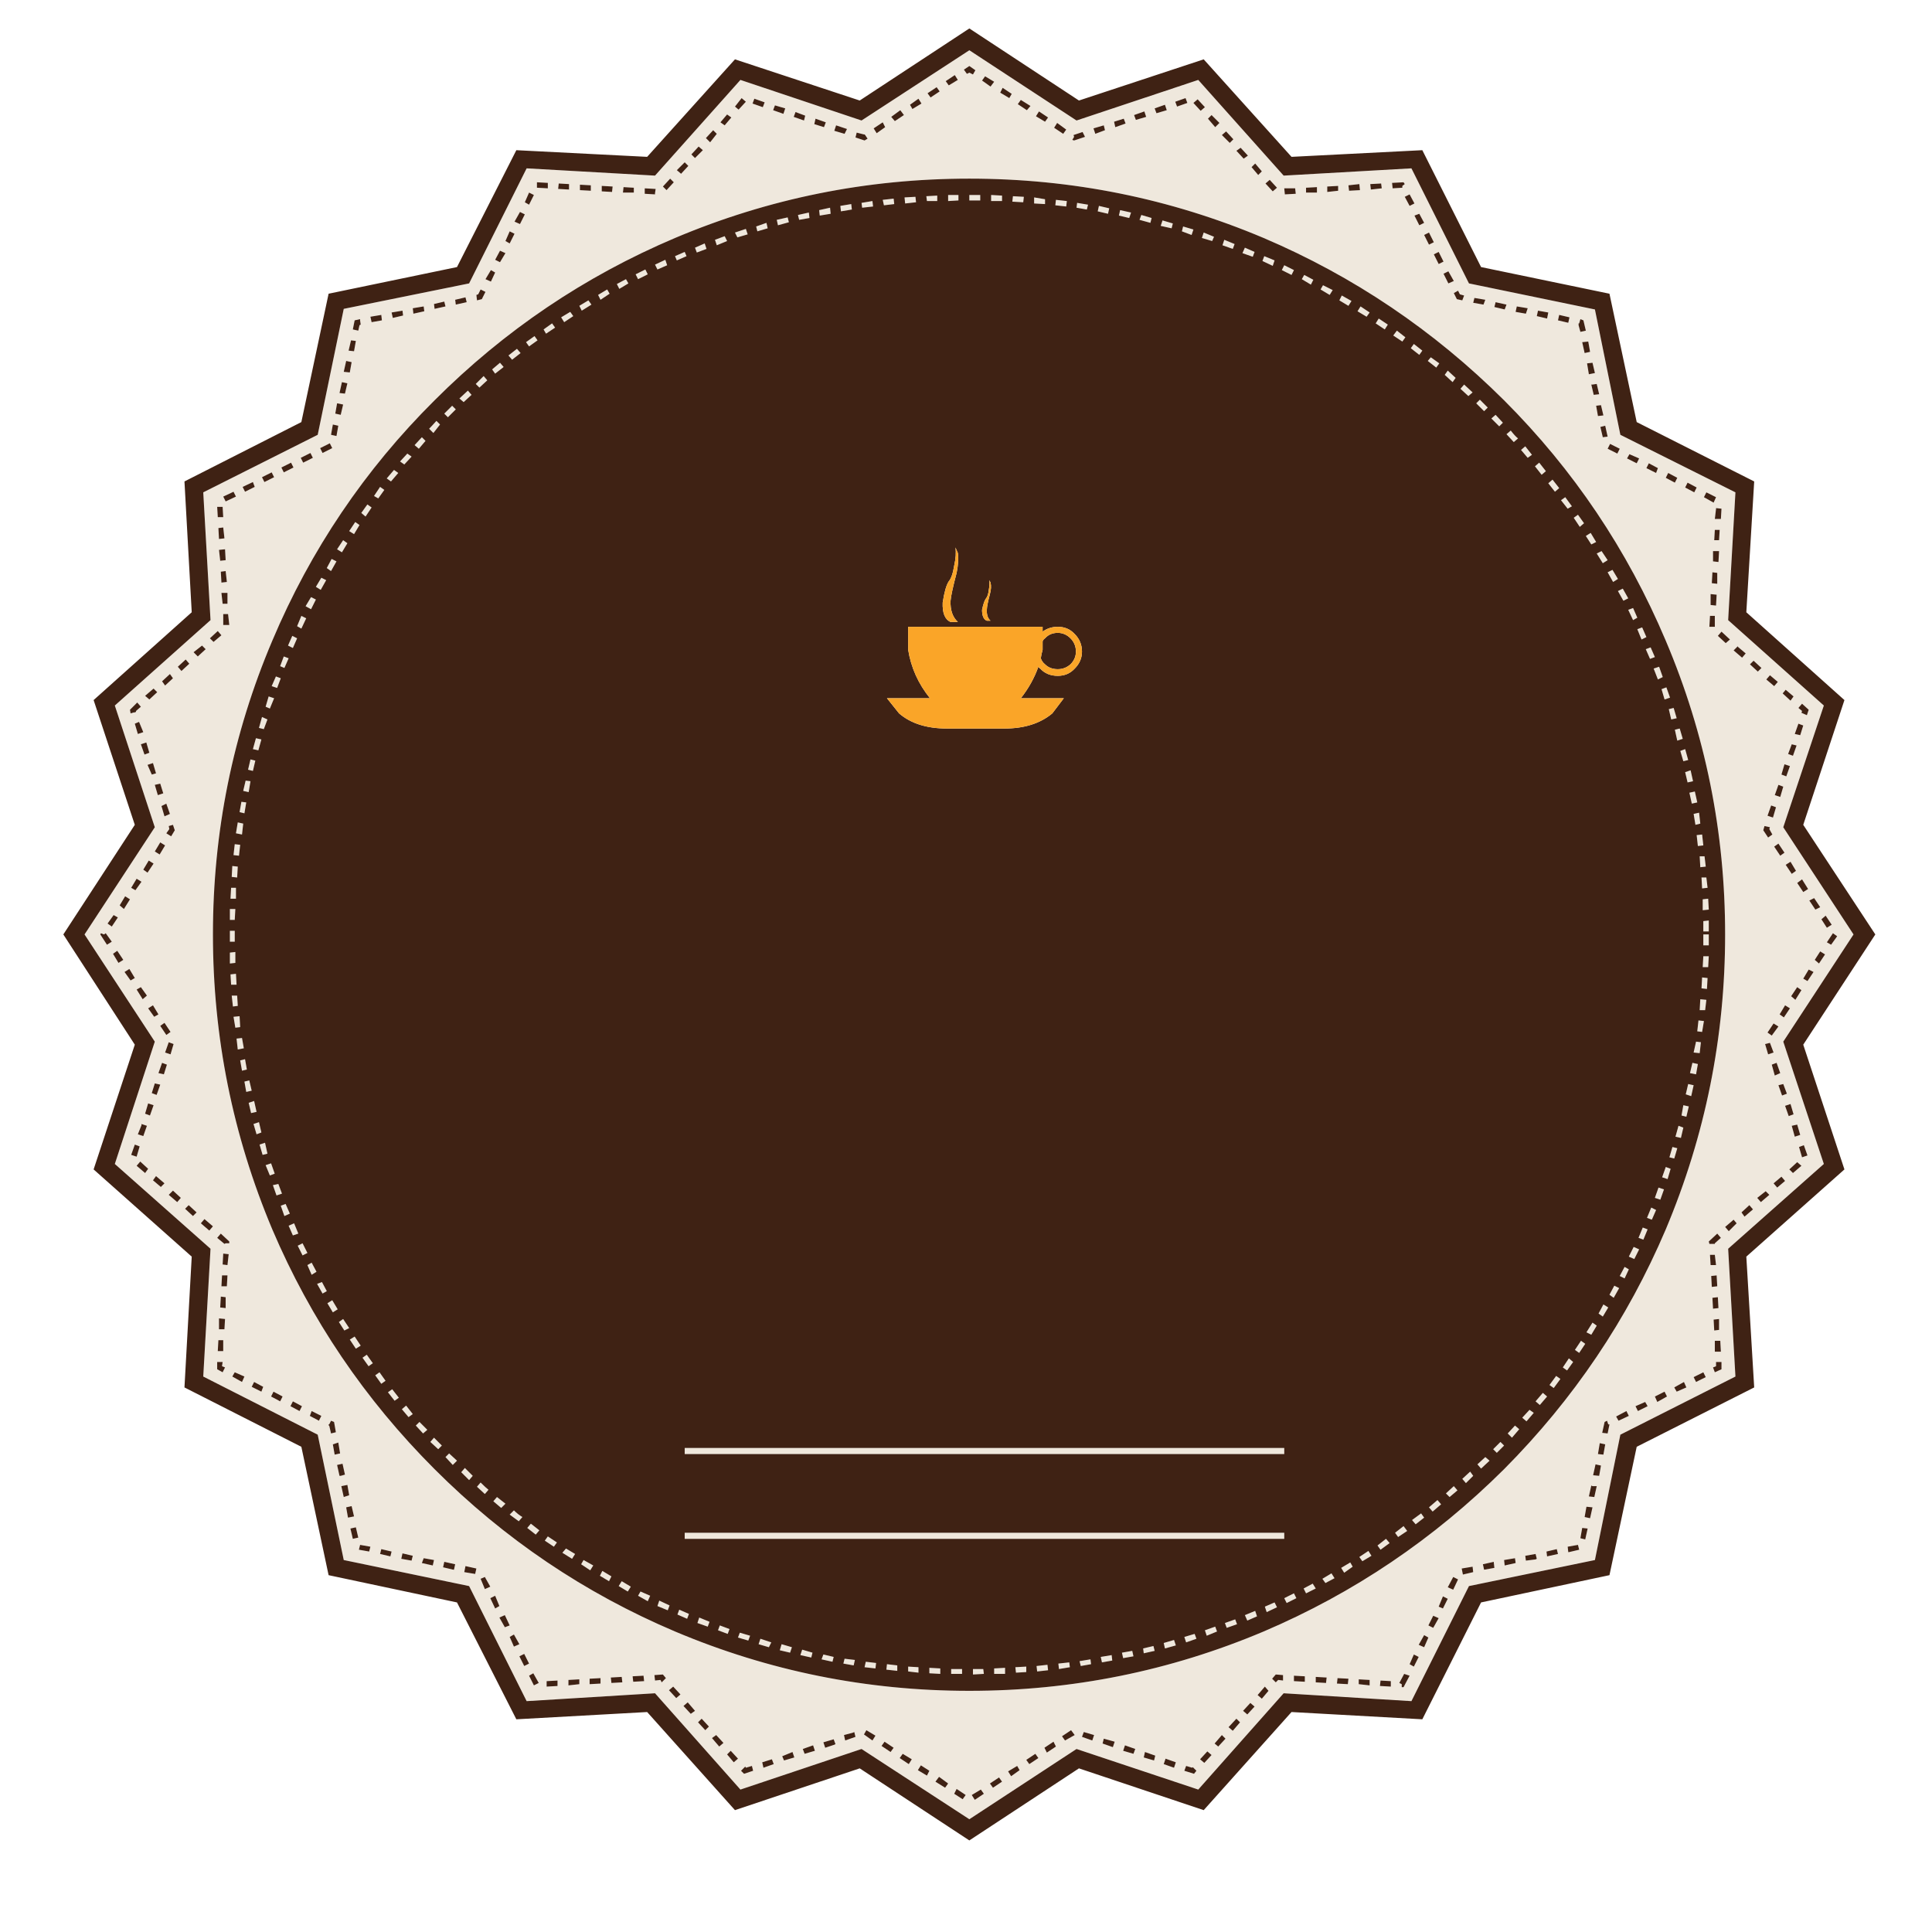 <?xml version="1.0" encoding="utf-8"?>
<!-- Generator: Adobe Illustrator 16.0.0, SVG Export Plug-In . SVG Version: 6.00 Build 0)  -->
<!DOCTYPE svg PUBLIC "-//W3C//DTD SVG 1.1//EN" "http://www.w3.org/Graphics/SVG/1.1/DTD/svg11.dtd">
<svg version="1.1" id="Layer_1" xmlns="http://www.w3.org/2000/svg" xmlns:xlink="http://www.w3.org/1999/xlink" x="0px" y="0px"
	 width="400px" height="400px" viewBox="0 0 400 400" enable-background="new 0 0 400 400" xml:space="preserve">
<g>
	<path fill-rule="evenodd" clip-rule="evenodd" fill="#EFE8DD" d="M330.463,84.005l0.376,2.131l1.129-0.125l-0.503-2.132
		L330.463,84.005z M332.344,88.143l-1.003,0.251l0.5,2.13l1.003-0.125L332.344,88.143z M329.71,79.617h-0.25l0.5,2.13l1.13-0.125
		l-0.503-2.132L329.71,79.617z M328.08,73.097l1.129-0.251l-0.376-2.131l-1.254,0.125L328.08,73.097z M329.71,75.103l-1.128,0.126
		l0.375,2.257l1.254-0.251L329.71,75.103z M327.829,66.326l-0.627-0.251l-0.25,0.878h-0.126v0.376l0.376,1.38l1.129-0.251
		L327.829,66.326z M314.037,63.442l-0.25,1.129l2.131,0.376l0.377-1.129L314.037,63.442z M322.813,65.198l-0.25,1.128l2.131,0.502
		l0.251-1.129L322.813,65.198z M320.557,64.696l-2.131-0.375l-0.25,1.127l2.13,0.502L320.557,64.696z M314.288,90.775l-0.878,0.753
		l-1.504-1.631l0.877-0.752C313.368,89.897,313.87,90.441,314.288,90.775z M319.179,98.298l-1.38-1.755l0.877-0.752l1.381,1.756
		L319.179,98.298z M321.435,99.301l1.379,1.756l-0.877,0.751l-1.38-1.754L321.435,99.301z M314.915,93.158l0.877-0.753l1.38,1.756
		l-0.877,0.627L314.915,93.158z M324.067,102.938l1.38,1.881l-0.877,0.502l-1.38-1.756L324.067,102.938z M326.701,106.575
		l1.254,1.754l-0.878,0.753l-1.253-1.88L326.701,106.575z M355.288,105.194v0.126l-0.251,2.13h1.254l0.127-2.13L355.288,105.194z
		 M354.786,104.067l0.502-1.129l-2.005-1.002l-0.503,1.002L354.786,104.067z M349.396,99.928l-0.502,1.004l1.882,1.003l0.501-1.003
		L349.396,99.928z M343.253,96.92l-1.882-1.003l-0.502,1.003l2.006,1.002L343.253,96.92z M346.763,99.928l0.5-1.003l-1.88-1.003
		l-0.501,1.003L346.763,99.928z M337.358,94.036l-0.501,0.876l2.006,1.004l0.502-1.004L337.358,94.036z M334.852,93.91l0.5-1.003
		l-2.005-1.003l-0.503,1.003L334.852,93.91z M359.302,101.935l-1.506,26.456l19.811,17.68l-8.4,25.202l14.545,22.193l-14.545,22.193
		l8.4,25.326l-19.811,17.555l1.506,26.456l-23.823,12.036l-5.268,25.955l-26.079,5.391l-11.911,23.822l-26.456-1.629l-17.679,19.937
		l-25.202-8.401l-22.192,14.544l-22.319-14.544l-25.076,8.401l-17.68-19.937l-26.582,1.629l-11.911-23.822l-25.954-5.391
		l-5.392-25.955l-23.696-12.036l1.505-26.456l-19.813-17.555l8.276-25.326l-14.545-22.193l14.545-22.193l-8.276-25.202l19.813-17.68
		l-1.505-26.456l23.696-11.911l5.392-26.08l25.954-5.266l11.911-23.823l26.582,1.505l17.68-19.812l25.076,8.401l22.319-14.544
		l22.192,14.544l25.202-8.401l17.679,19.812l26.456-1.505l11.911,23.823l26.079,5.391l5.268,25.955L359.302,101.935z M220.752,26.83
		l-1.88-1.378l-0.627,1.003l1.88,1.254L220.752,26.83z M214.483,24.071l1.881,1.129l0.627-0.878l-1.881-1.254L214.483,24.071z
		 M211.349,20.687l-0.627,0.877l1.881,1.253l0.751-0.876L211.349,20.687z M234.795,23.821l0.376,1.003l2.132-0.627l-0.377-1.129
		L234.795,23.821z M232.663,24.573l-2.007,0.627l0.251,1.129l2.133-0.753L232.663,24.573z M224.639,28.335l-0.501-1.003
		l-1.881,0.627l0.125,0.376l-0.376,0.627l0.376,0.125L224.639,28.335z M228.775,26.956l-0.249-1.004l-2.132,0.627l0.376,1.129
		L228.775,26.956z M293.851,44.259l-1.003,0.375l1.003,2.006l1.003-0.5L293.851,44.259z M291.845,42.629l1.003-0.502l-1.003-1.881
		l-1.004,0.502L291.845,42.629z M290.591,37.738l-2.383,0.125l0.125,1.129l2.007-0.125V38.49l0.501-0.376L290.591,37.738z
		 M279.18,38.365l0.127,1.129l2.257-0.126l-0.127-1.254L279.18,38.365z M274.792,38.617v1.127l2.257-0.25V38.49L274.792,38.617z
		 M285.951,37.99l-2.257,0.125l0.126,1.129l2.257-0.251L285.951,37.99z M270.403,38.867v1.003h2.257v-1.129L270.403,38.867z
		 M265.891,38.992l0.124,1.254l2.257-0.125l-0.125-1.129H265.891z M262.881,37.236l-0.878,0.753l1.505,1.629l0.877-0.752
		L262.881,37.236z M211.85,41.876l-2.257-0.125l0.126-1.129l2.257,0.126L211.85,41.876z M214.107,40.873l2.257,0.376v1.002
		l-2.257-0.125V40.873z M220.752,42.753l-2.257-0.25l0.125-1.128l2.257,0.25L220.752,42.753z M223.009,42.002l2.257,0.376
		l-0.251,1.002l-2.131-0.375L223.009,42.002z M227.272,43.757l0.25-1.128l2.131,0.501l-0.251,1.129L227.272,43.757z M231.66,44.634
		l0.25-1.129l2.258,0.502l-0.377,1.129L231.66,44.634z M241.189,21.689l-2.132,0.752l0.376,1.002l2.132-0.627L241.189,21.689z
		 M245.453,20.31l-2.132,0.753l0.376,1.003l2.131-0.752L245.453,20.31z M248.587,22.943l0.877-0.753l-1.503-1.63l-0.879,0.753
		L248.587,22.943z M252.474,25.451l-1.63-1.63l-0.752,0.752l1.504,1.756L252.474,25.451z M253.853,27.206l-0.876,0.752l1.629,1.63
		l0.752-0.751L253.853,27.206z M236.299,44.509l2.132,0.627l-0.251,1.003l-2.257-0.627L236.299,44.509z M257.489,32.848l0.878-0.627
		l-1.505-1.63l-0.878,0.627L257.489,32.848z M259.872,33.852l-0.753,0.752l1.38,1.629l0.752-0.752L259.872,33.852z M259.746,52.158
		l-0.376,1.002l-2.132-0.751l0.502-1.129L259.746,52.158z M255.233,51.531l-2.133-0.752l0.376-1.129l2.132,0.878L255.233,51.531z
		 M250.969,49.901l-2.131-0.627l0.377-1.129l2.131,0.878L250.969,49.901z M247.082,47.518l-0.375,1.129l-2.007-0.753l0.251-1.003
		L247.082,47.518z M240.312,46.766l0.376-1.129l2.132,0.627l-0.251,1.003L240.312,46.766z M295.856,48.145l-1.003,0.502l1.003,2.006
		l1.003-0.501L295.856,48.145z M297.863,52.158l-1.004,0.502l1.004,2.006l1.003-0.502L297.863,52.158z M300.997,58.176l-1.128-2.006
		l-1.003,0.501l1.003,2.007L300.997,58.176z M301.875,60.183l-0.878,0.5l0.627,1.254l1.128,0.251l0.378-1.003l-0.879-0.25
		L301.875,60.183z M286.703,68.207l-1.88-1.254l0.626-1.003l1.882,1.254L286.703,68.207z M288.459,69.46l0.752-1.003l1.756,1.378
		l-0.627,0.878L288.459,69.46z M292.722,71.216l1.756,1.378l-0.627,0.878l-1.756-1.379L292.722,71.216z M297.361,76.105
		l-1.756-1.378l0.628-0.752l1.755,1.254L297.361,76.105z M307.141,63.066l0.377-1.003l-2.258-0.377l-0.249,1.004L307.141,63.066z
		 M311.529,64.069l0.377-1.002l-2.258-0.502l-0.25,1.003L311.529,64.069z M275.294,61.06l-1.881-1.128l0.501-0.877l2.007,1.002
		L275.294,61.06z M263.508,55.041l-2.132-1.002l0.377-1.003l2.131,0.878L263.508,55.041z M265.388,55.919l0.503-1.003l2.005,1.003
		l-0.5,1.003L265.388,55.919z M269.525,57.8l0.503-0.878l1.88,1.003l-0.502,1.004L269.525,57.8z M282.941,65.574l-1.88-1.129
		l0.626-1.003l1.882,1.254L282.941,65.574z M279.18,63.317l-1.881-1.129l0.503-1.003l2.006,1.128L279.18,63.317z M308.019,84.381
		l-0.751,0.751l-1.63-1.629l0.751-0.752L308.019,84.381z M303.13,79.617l1.754,1.629l-0.878,0.752l-1.629-1.504L303.13,79.617z
		 M300.746,79.115l-1.63-1.505l0.627-0.878l1.63,1.505L300.746,79.115z M309.648,85.886l1.505,1.629l-0.752,0.752l-1.63-1.629
		L309.648,85.886z M354.411,120.743l1.128,0.125v-2.257l-1.002-0.125L354.411,120.743z M355.414,123.124l-1.254-0.125v2.257
		l1.128,0.126L355.414,123.124z M355.915,114.098h-1.254v2.13l1.13,0.126L355.915,114.098z M354.912,111.84h1.003l0.125-2.131
		h-1.003L354.912,111.84z M367.45,164.626l1.129,0.376l0.627-2.132l-1.003-0.375L367.45,164.626z M367.075,169.266l0.627-2.132
		l-1.004-0.375l-0.753,2.13L367.075,169.266z M370.586,158.609l-1.13-0.377l-0.627,2.132l1.004,0.376L370.586,158.609z
		 M371.964,154.345l-1.003-0.25l-0.751,2.007l1.003,0.376L371.964,154.345z M373.344,150.208l-1.004-0.376l-0.752,2.131l1.129,0.251
		L373.344,150.208z M366.448,139.801l-0.753,0.876l1.63,1.38l0.753-0.878L366.448,139.801z M373.094,145.693l-0.754,0.878
		l0.754,0.627l-0.127,0.375l1.13,0.502l0.375-1.129L373.094,145.693z M371.337,144.189l-1.63-1.38l-0.627,0.753l1.63,1.504
		L371.337,144.189z M364.692,138.296l-1.63-1.504l-0.753,0.752l1.631,1.504L364.692,138.296z M311.404,82.876
		c-14.545-14.46-31.137-25.662-49.777-33.603c-19.393-8.192-39.706-12.288-60.936-12.288c-21.233,0-41.544,4.096-60.938,12.288
		c-18.723,7.94-35.316,19.142-49.776,33.603c-6.103,6.102-11.621,12.58-16.551,19.434c-0.084,0-0.126,0.042-0.126,0.125
		c-6.687,9.362-12.329,19.435-16.927,30.218c-8.191,19.309-12.287,39.579-12.287,60.811c0,21.231,4.096,41.585,12.287,61.062
		c7.941,18.641,19.143,35.191,33.604,49.652c14.46,14.46,31.053,25.661,49.776,33.603c19.393,8.19,39.705,12.288,60.938,12.288
		c21.229,0,41.543-4.098,60.936-12.288c18.641-7.941,35.232-19.143,49.777-33.603c14.377-14.461,25.537-31.012,33.478-49.652
		c8.192-19.477,12.287-39.83,12.287-61.062c0-21.232-4.095-41.502-12.287-60.811C336.941,113.846,325.781,97.254,311.404,82.876z
		 M338.988,127.89l-0.877,0.501l-1.003-2.132l1.003-0.376L338.988,127.89z M339.991,129.895l0.878,2.006l-1.003,0.502l-0.878-2.132
		L339.991,129.895z M343.502,138.045l0.753,2.131l-1.002,0.501l-0.879-2.257L343.502,138.045z M340.744,134.409l1.003-0.376
		l0.878,2.007l-1.004,0.376L340.744,134.409z M357.294,133.154l0.878-0.751l-1.754-1.63l-0.754,0.878L357.294,133.154z
		 M359.801,133.782l-0.875,0.878l1.754,1.505l0.753-0.878l-1.632-1.379V133.782z M355.037,127.512h-1.003l-0.125,2.258h1.128
		V127.512z M328.331,110.963l1.003-0.627l1.129,1.881l-1.003,0.5L328.331,110.963z M331.841,116.605l-1.254-2.007l1.004-0.5
		l1.253,1.88L331.841,116.605z M333.848,117.984l1.128,1.881l-1.002,0.627l-1.13-2.006L333.848,117.984z M335.979,121.87l1.13,2.007
		l-1.003,0.5l-1.13-2.006L335.979,121.87z M344.631,144.816l-0.627-2.132l1.002-0.376l0.755,2.131L344.631,144.816z
		 M348.393,152.966l-1.13,0.376l-0.5-2.257l1.003-0.251L348.393,152.966z M346.009,148.954l-0.5-2.132l1.003-0.251l0.627,2.131
		L346.009,148.954z M348.894,159.863l1.129-0.378l0.501,2.258l-1.128,0.25L348.894,159.863z M347.891,155.474l1.003-0.377
		l0.628,2.258l-1.005,0.25L347.891,155.474z M351.401,166.132l-1.128,0.25l-0.503-2.257l1.13-0.25L351.401,166.132z
		 M351.777,168.262l0.252,2.258l-1.005,0.25l-0.375-2.257L351.777,168.262z M352.404,172.777l0.251,2.256l-1.128,0.125l-0.251-2.256
		L352.404,172.777z M352.906,177.29l0.251,2.132l-1.128,0.125l-0.126-2.256H352.906z M352.404,183.935l-0.126-2.256h1.005
		l0.249,2.131L352.404,183.935z M353.658,186.067l0.126,2.256l-1.254,0.126v-2.257L353.658,186.067z M353.784,190.582v2.256h-1.129
		v-2.131L353.784,190.582z M352.655,197.979h1.129l-0.126,2.257h-1.128L352.655,197.979z M353.784,193.465v2.257h-1.129v-2.257
		H353.784z M352.278,204.623l0.126-2.256l1.128,0.125l-0.125,2.257L352.278,204.623z M353.283,207.006l-0.252,2.133h-1.128
		l0.126-2.257L353.283,207.006z M352.78,211.395l-0.376,2.257l-1.003-0.126l0.251-2.256L352.78,211.395z M352.154,215.782
		l-0.251,2.258l-1.254-0.125l0.501-2.257L352.154,215.782z M348.517,228.823l1.13,0.25l-0.502,2.132l-1.003-0.251L348.517,228.823z
		 M349.521,224.435l1.128,0.25l-0.502,2.258l-1.128-0.377L349.521,224.435z M351.15,222.428l-1.254-0.251l0.502-2.13l1.129,0.25
		L351.15,222.428z M170.975,25.325l-2.132-0.751l-0.251,1.129l2.007,0.627L170.975,25.325z M164.706,23.195l-0.376,1.002
		l2.132,0.752l0.25-1.003L164.706,23.195z M162.574,22.441l-2.132-0.627l-0.376,1.002l2.132,0.753L162.574,22.441z M180.88,26.579
		l0.627,1.004l1.755-1.254l-0.501-1.004L180.88,26.579z M174.861,27.708l0.502-1.003l-2.257-0.753l-0.376,1.129L174.861,27.708z
		 M177.369,27.457l-0.25,1.003L179,29.086l0.627-0.376l-0.501-0.752L179,27.833h-0.126L177.369,27.457z M200.691,13.665
		l-1.129,0.753l0.627,0.877l0.502-0.25l0.751,0.376l0.503-0.878L200.691,13.665z M369.583,228.948l0.751,2.132l1.003-0.376
		l-0.627-2.132L369.583,228.948z M368.203,224.685l0.753,2.132l1.002-0.375l-0.752-2.007L368.203,224.685z M367.826,220.047
		l-1.002,0.376l0.626,2.257l1.129-0.503L367.826,220.047z M366.448,215.908l-1.004,0.251l0.627,2.131l1.128-0.375L366.448,215.908z
		 M366.824,214.404l1.379-1.881l-1.004-0.627l-1.254,1.881L366.824,214.404z M373.344,202.617l0.877,0.503l1.254-1.882l-1.003-0.501
		L373.344,202.617z M370.586,208.763l-1.003-0.627l-1.13,1.88l0.879,0.627L370.586,208.763z M372.091,204.374l-1.254,1.88
		l0.876,0.752l1.254-2.006L372.091,204.374z M376.854,196.976l-1.129,1.755l0.879,0.752l1.253-1.88L376.854,196.976z
		 M379.111,195.597l1.254-1.756l-0.878-0.627l-1.254,1.881L379.111,195.597z M377.982,189.577l-0.877,0.753l1.128,1.754l1.003-0.626
		L377.982,189.577z M375.852,188.323l1.003-0.5l-1.254-1.881l-1.003,0.5L375.852,188.323z M370.961,180.927l0.879-0.627l-1.13-1.881
		l-1.003,0.627L370.961,180.927z M374.348,184.061l-1.254-2.007l-1.003,0.753l1.253,1.88L374.348,184.061z M367.325,175.285
		l1.254,1.88l0.877-0.627l-1.253-1.88L367.325,175.285z M366.071,173.404l0.878-0.627l-0.627-1.129l0.126-0.375l-1.129-0.251
		l-0.251,0.878L366.071,173.404z M165.208,44.509l2.257-0.502l0.125,1.129l-2.131,0.376L165.208,44.509z M163.076,45.011l0.25,1.002
		l-2.258,0.627l-0.25-1.127L163.076,45.011z M169.596,43.505l2.257-0.5l0.125,1.254l-2.256,0.375L169.596,43.505z M178.373,42.002
		l2.257-0.377l0.125,1.128l-2.257,0.251L178.373,42.002z M176.241,42.251l0.125,1.129l-2.256,0.376l-0.125-1.128L176.241,42.251z
		 M182.761,41.375l2.257-0.251l0.125,1.127l-2.131,0.251L182.761,41.375z M185.269,25.075l1.881-1.254l-0.753-1.004l-1.881,1.38
		L185.269,25.075z M190.785,21.438l-0.627-1.003l-1.754,1.254l0.5,0.878L190.785,21.438z M192.039,19.307l0.627,0.878l1.881-1.254
		l-0.627-0.877L192.039,19.307z M197.681,15.545l-1.881,1.254l0.627,0.877l1.881-1.129L197.681,15.545z M205.079,17.928l0.752-1.003
		l-1.881-1.129l-0.627,0.878L205.079,17.928z M208.966,20.31l0.502-0.877l-1.882-1.254l-0.501,1.003L208.966,20.31z M189.658,41.876
		l-2.259,0.251l-0.125-1.254l2.257-0.125L189.658,41.876z M194.045,41.625h-2.132l-0.125-1.003l2.257-0.125V41.625z M196.302,40.371
		h2.132V41.5l-2.132,0.125V40.371z M202.947,41.5h-2.256v-1.129h2.256V41.5z M205.204,41.625v-1.254l2.257,0.126v1.128H205.204z
		 M139.503,37.738l-0.752-0.752l-1.504,1.63l0.752,0.751L139.503,37.738z M141.008,35.982l1.505-1.63l-0.752-0.752l-1.629,1.63
		L141.008,35.982z M143.893,32.723l1.629-1.63l-0.877-0.753l-1.504,1.631L143.893,32.723z M148.405,27.708l-0.751-0.752
		l-1.505,1.629l0.878,0.878L148.405,27.708z M150.537,23.695l-1.379,1.629l0.877,0.627l1.38-1.629L150.537,23.695z M156.18,20.436
		l-0.376,1.003l2.131,0.752l0.377-1.003L156.18,20.436z M154.424,21.063l-0.878-0.753l-1.379,1.756l0.752,0.627L154.424,21.063z
		 M133.485,38.992v1.129l2.132,0.125v-0.251l0.125-0.878L133.485,38.992z M131.228,38.867l-2.132-0.126l-0.125,1.129h2.257V38.867z
		 M124.583,38.49v1.129l2.131,0.125l0.125-1.127L124.583,38.49z M120.069,38.24v1.128l2.257,0.126v-1.129L120.069,38.24z
		 M110.54,40.371l-1.003-0.501l-0.877,2.006l0.877,0.502L110.54,40.371z M113.423,37.863l-2.257-0.125v1.129l2.257,0.125V37.863z
		 M117.812,38.114l-2.131-0.125l-0.126,1.127l2.257,0.126V38.114z M158.938,47.267l-2.131,0.627l-0.252-1.003l2.132-0.751
		L158.938,47.267z M154.8,48.521l-2.13,0.627l-0.502-1.002l2.257-0.752L154.8,48.521z M150.537,49.901l-2.132,0.878l-0.376-1.129
		l2.006-0.751L150.537,49.901z M146.274,51.531l-2.006,0.751l-0.375-1.002l2.005-0.878L146.274,51.531z M142.136,53.035
		l-2.005,0.878l-0.377-0.878l2.006-0.877L142.136,53.035z M135.617,54.79l2.131-1.003l0.376,1.129l-2.006,0.878L135.617,54.79z
		 M125.711,59.931l0.501,0.878l-1.881,1.254l-0.501-1.004L125.711,59.931z M130.101,58.678l-1.881,1.128l-0.502-1.003l1.881-1.002
		L130.101,58.678z M131.604,56.797l2.007-1.002l0.5,1.002l-2.005,1.003L131.604,56.797z M119.944,63.317l1.88-1.129l0.628,0.878
		l-2.006,1.254L119.944,63.317z M116.182,65.699l1.88-1.128l0.627,0.877l-1.88,1.254L116.182,65.699z M113.047,69.084l-0.5-0.877
		l1.754-1.254l0.627,0.878L113.047,69.084z M108.91,70.84l1.755-1.254l0.627,0.877l-1.756,1.254L108.91,70.84z M85.463,63.818
		l0.126,1.129l2.256-0.502l-0.125-1.003L85.463,63.818z M89.978,63.944l2.256-0.502l-0.251-1.003l-2.131,0.501L89.978,63.944z
		 M94.24,62.063l0.126,1.003l2.257-0.502l-0.252-1.002L94.24,62.063z M99.506,59.931l-0.501,1.003l-0.376,0.125l0.126,1.128
		l1.002-0.251l0.752-1.504L99.506,59.931z M101.638,58.302l0.877-1.881l-0.877-0.502l-1.129,1.881L101.638,58.302z M106.527,48.396
		l-1.003-0.502l-0.877,2.007l0.877,0.5L106.527,48.396z M104.646,52.409l-1.127-0.502l-1.003,1.88l1.003,0.502L104.646,52.409z
		 M50.231,100.806l0.5,1.002l2.007-1.002l-0.376-1.003L50.231,100.806z M46.72,103.816l2.13-1.003l-0.5-1.004l-2.132,1.004
		L46.72,103.816z M54.744,99.803l2.007-1.003l-0.502-1.003L54.243,98.8L54.744,99.803z M44.964,104.943l0.125,2.132h1.128
		l-0.125-2.132H44.964z M108.659,44.384l-1.002-0.501l-1.129,2.006l1.129,0.502L108.659,44.384z M104.271,75.98l-1.755,1.379
		l-0.626-0.876l1.63-1.38L104.271,75.98z M105.273,73.598l1.755-1.379l0.752,0.878l-1.754,1.379L105.273,73.598z M62.267,94.788
		l0.502,1.003l2.005-1.003l-0.501-1.003L62.267,94.788z M58.756,97.797l2.006-1.004l-0.501-1.002l-2.007,1.002L58.756,97.797z
		 M66.781,93.785l2.006-1.003l-0.502-1.004l-2.005,1.004L66.781,93.785z M70.041,88.143l-1.129-0.25l-0.376,2.132l1.129,0.25
		L70.041,88.143z M69.79,83.503l-0.375,2.131l1.128,0.251l0.501-2.132L69.79,83.503z M71.419,81.498l0.502-2.132l-1.129-0.25
		l-0.5,2.256L71.419,81.498z M72.8,74.978l-1.129-0.251l-0.501,2.257l1.254,0.126L72.8,74.978z M73.3,72.721l0.377-2.131
		l-1.004-0.126l-0.5,2.132L73.3,72.721z M74.554,66.326v-0.251l-1.128,0.251l-0.376,1.881l1.128,0.251l0.251-1.129l0.25-0.125
		L74.554,66.326z M83.457,65.323l-0.126-1.002l-2.256,0.375l0.251,1.129L83.457,65.323z M79.069,66.326l-0.126-1.128l-2.256,0.376
		l0.25,1.127L79.069,66.326z M80.949,99.678l-0.877-0.627l1.504-1.756l0.878,0.627L80.949,99.678z M74.805,106.198l1.254-1.755
		l0.878,0.626l-1.254,1.881L74.805,106.198z M77.438,102.687l1.254-1.881l0.877,0.627l-1.254,1.756L77.438,102.687z M98.503,79.491
		l1.63-1.629l0.752,0.878l-1.63,1.505L98.503,79.491z M97.625,81.748l-1.63,1.505L95.118,82.5l1.756-1.629L97.625,81.748z
		 M88.848,88.77c0.335-0.334,0.836-0.877,1.506-1.629l0.751,0.752l-1.379,1.755L88.848,88.77z M87.344,90.524l0.753,0.753
		l-1.38,1.629l-0.878-0.752L87.344,90.524z M92.735,86.387l-0.752-0.752l1.63-1.629l0.753,0.752L92.735,86.387z M83.708,96.167
		L82.83,95.54l1.505-1.629l0.877,0.627L83.708,96.167z M71.922,112.467l-1.129,1.88l-1.003-0.627l1.254-1.88L71.922,112.467z
		 M73.3,110.586l-1.003-0.627l1.253-1.881l0.879,0.627L73.3,110.586z M65.402,121.495l1.128-1.881l1.003,0.502l-1.129,2.006
		L65.402,121.495z M68.536,118.235l-0.877-0.626l1.004-1.881l1.003,0.501L68.536,118.235z M63.396,128.014l-1.003,2.132
		l-0.878-0.502l0.878-2.132L63.396,128.014z M64.399,123.626l1.003,0.502l-1.003,2.006l-1.129-0.627L64.399,123.626z
		 M60.512,131.651l1.003,0.5l-0.877,2.007l-1.003-0.502L60.512,131.651z M58.881,138.296l-0.877-0.375l0.751-2.007l1.003,0.376
		L58.881,138.296z M32.05,162.495l0.627,2.131l1.127-0.375l-0.626-2.007L32.05,162.495z M31.423,160.363l0.878-0.251l-0.628-2.13
		l-1.128,0.375L31.423,160.363z M30.294,153.718l-1.128,0.376l0.752,2.131l1.003-0.375L30.294,153.718z M28.789,149.455
		l-0.877,0.377l0.628,2.131l1.127-0.376L28.789,149.455z M29.166,146.32l-0.752-0.876l-1.504,1.503l0.125,0.753l0.877-0.251v0.125
		l0.251-0.25v-0.126L29.166,146.32z M30.042,144.063l0.879,0.753l1.629-1.505l-0.751-0.753L30.042,144.063z M47.221,127.137h-1.003
		v2.256h1.254L47.221,127.137z M41.83,133.657l-1.755,1.378l0.877,0.878l1.63-1.505L41.83,133.657z M43.459,132.152l0.753,0.753
		l1.63-1.38l-0.753-0.878L43.459,132.152z M36.814,138.045l0.751,0.877l1.632-1.504l-0.753-0.878L36.814,138.045z M46.469,111.463
		l-0.251-2.256l-1.003,0.125l0.125,2.258L46.469,111.463z M45.591,116.103l1.129-0.125l-0.126-2.258l-1.253,0.126L45.591,116.103z
		 M47.096,122.749h-1.253l0.25,2.256h1.003V122.749z M46.97,120.492l-0.25-2.257l-1.004,0.125l0.126,2.257L46.97,120.492z
		 M55.873,146.697l-0.878-0.377l0.627-2.13l1.129,0.376L55.873,146.697z M57.127,140.051l1.003,0.377l-0.752,2.005l-1.129-0.376
		L57.127,140.051z M55.371,148.954l-0.751,2.005l-1.003-0.251l0.627-2.256L55.371,148.954z M54.117,153.091l-0.627,2.257
		l-1.127-0.251l0.627-2.256L54.117,153.091z M34.432,166.381l-1.003,0.502l0.627,2.132l1.128-0.502L34.432,166.381z M35.184,139.55
		l-1.629,1.505l0.626,0.877l1.63-1.503L35.184,139.55z M52.863,157.479l-0.5,2.132l-1.004-0.25l0.502-2.132L52.863,157.479z
		 M50.982,166.132l-0.376,2.256l-1.002-0.251l0.375-2.132L50.982,166.132z M50.355,163.749l0.502-2.132l1.003,0.126L51.485,164
		L50.355,163.749z M50.355,170.52l-0.251,2.257l-1.254-0.251l0.377-2.257L50.355,170.52z M48.35,177.039l0.251-2.256l1.127,0.125
		l-0.251,2.257L48.35,177.039z M49.228,179.422l-0.126,2.257l-1.127-0.125l0.125-2.257L49.228,179.422z M48.851,183.81v2.257h-1.128
		l0.125-2.257H48.851z M35.811,170.77l-0.877,0.25l0.125,0.627l-0.626,0.878l1.004,0.626l0.751-1.253L35.811,170.77z
		 M34.181,175.033l-1.003-0.627l-1.128,1.881l1.003,0.627L34.181,175.033z M47.597,190.456v-2.257h1.128l-0.125,2.257H47.597z
		 M48.601,192.712v2.257h-1.004v-2.257H48.601z M48.726,199.358l-1.128,0.125v-2.257l1.128-0.126V199.358z M32.05,224.309
		l-0.627,2.007l1.003,0.376l0.752-2.132L32.05,224.309z M31.047,230.954l0.751-2.131l-1.128-0.377l-0.628,2.132L31.047,230.954z
		 M30.67,208.763l1.254,1.754l0.877-0.501l-1.128-1.88L30.67,208.763z M28.288,204.875l1.254,2.007l0.878-0.754l-1.254-1.754
		L28.288,204.875z M25.781,201.238l1.254,1.756l0.877-0.502l-1.128-1.88L25.781,201.238z M25.53,198.731l-1.254-1.88l-0.877,0.626
		l1.128,1.881L25.53,198.731z M20.765,193.465l1.379,2.132l1.002-0.628l-1.253-1.755l-0.376,0.251l-0.626-0.251L20.765,193.465z
		 M24.4,189.954l-0.875-0.501l-1.254,1.755l0.875,0.628L24.4,189.954z M24.778,187.446l0.876,0.752l1.255-2.006l-1.003-0.626
		L24.778,187.446z M28.038,184.313l1.254-1.756l-1.003-0.627l-1.128,1.881L28.038,184.313z M29.667,180.048l0.877,0.627l1.254-1.88
		l-1.003-0.627L29.667,180.048z M47.974,206.128h1.127l0.126,2.132l-1.004,0.125L47.974,206.128z M48.976,203.871h-1.128
		l-0.125-2.131l1.128-0.125L48.976,203.871z M50.104,214.905l0.377,2.131l-1.253,0.251l-0.252-2.256L50.104,214.905z M48.35,210.517
		l1.254-0.124l0.125,2.257l-1.003,0.124L48.35,210.517z M33.931,222.428l0.626-2.005l-1.002-0.376l-0.753,2.13L33.931,222.428z
		 M35.31,213.651l-1.254-1.881l-0.877,0.627l1.254,1.881L35.31,213.651z M35.937,216.159l-1.003-0.377l-0.752,2.133l1.128,0.375
		L35.937,216.159z M51.108,221.426l-1.004,0.251l-0.376-2.133l1.003-0.251L51.108,221.426z M51.609,223.682l0.502,2.132
		l-1.129,0.251l-0.376-2.131L51.609,223.682z M53.115,230.202l-1.129,0.251l-0.5-2.132l1.127-0.376L53.115,230.202z M141.76,317.344
		h124.13v1.254H141.76V317.344z M141.76,299.79h124.13v1.254H141.76V299.79z M109.913,315.463l1.756,1.379l-0.753,0.878
		l-1.754-1.379L109.913,315.463z M113.423,318.096l1.88,1.254l-0.627,0.878l-1.88-1.254L113.423,318.096z M116.433,321.481
		l0.751-0.878l1.881,1.129l-0.627,1.002L116.433,321.481z M120.822,322.986l2.005,1.129l-0.627,1.002l-1.88-1.254L120.822,322.986z
		 M128.721,327.374l1.88,1.129l-0.626,1.003l-1.882-1.129L128.721,327.374z M132.106,330.384l0.502-0.878l2.005,0.878l-0.502,1.128
		L132.106,330.384z M126.588,326.371l-0.501,1.003l-1.88-1.129l0.5-1.003L126.588,326.371z M124.332,347.436l-2.256,0.125v1.129
		l2.256-0.125V347.436z M130.977,347.06l0.126,1.128l2.257-0.125l-0.125-1.129L130.977,347.06z M128.847,348.313l-0.126-1.129
		l-2.257,0.126l0.125,1.128L128.847,348.313z M115.43,349.065v-1.127l-2.257,0.124v1.13L115.43,349.065z M111.542,348.438
		l-1.127-2.006l-0.879,0.501l1.003,2.007L111.542,348.438z M119.944,347.687l-2.257,0.126v1.128l2.257-0.251V347.687z
		 M153.17,338.032l2.131,0.626l-0.375,1.003l-2.132-0.626L153.17,338.032z M151.039,337.28l-0.376,1.003l-2.005-0.753l0.375-1.003
		L151.039,337.28z M157.434,339.286l2.257,0.751l-0.502,1.004l-2.131-0.627L157.434,339.286z M136.494,331.387l2.131,1.003
		l-0.376,1.003l-2.131-0.878L136.494,331.387z M140.632,333.268l2.007,0.878l-0.377,1.003l-2.006-0.878L140.632,333.268z
		 M144.393,336.026l0.376-1.13l2.131,0.879l-0.376,1.003L144.393,336.026z M143.014,354.833l0.878-0.626l-1.505-1.756l-0.878,0.751
		L143.014,354.833z M139.378,349.192l-0.877,0.751l1.504,1.63l0.878-0.752L139.378,349.192z M136.745,347.813l0.25,0.501
		l0.877-0.878l-0.626-0.751l-1.755,0.124l0.125,1.13L136.745,347.813z M166.084,341.543l2.132,0.626l-0.251,1.003l-2.257-0.5
		L166.084,341.543z M170.096,343.549l0.376-1.004l2.131,0.503l-0.25,1.003L170.096,343.549z M161.446,341.668l0.376-1.254
		l2.131,0.627l-0.377,1.128L161.446,341.668z M183.638,344.552l2.132,0.251v1.128l-2.257-0.251L183.638,344.552z M179.249,344.051
		l2.132,0.251l-0.125,1.129L179,345.179L179.249,344.051z M174.611,344.426l0.25-1.003l2.132,0.251l-0.251,1.129L174.611,344.426z
		 M194.673,346.559l-2.258-0.126v-1.128l2.258,0.126V346.559z M196.93,345.555h2.256v1.004h-2.256V345.555z M190.158,345.179v1.128
		l-2.131-0.25v-1.004L190.158,345.179z M210.22,345.179l2.257-0.126v1.129l-2.131,0.125L210.22,345.179z M208.088,346.559h-2.257
		v-1.128l2.257-0.126V346.559z M203.699,346.559l-2.257,0.126v-1.13h2.132L203.699,346.559z M60.888,253.272l0.878,2.131
		l-1.128,0.377l-0.879-2.006L60.888,253.272z M60.01,251.267l-1.128,0.501l-0.751-2.131l1.002-0.376L60.01,251.267z M61.64,257.911
		l1.003-0.5l1.004,2.005l-1.004,0.503L61.64,257.911z M64.523,261.424l1.004,1.88l-1.004,0.627l-0.877-2.007L64.523,261.424z
		 M72.297,274.965l-1.002,0.5l-1.129-1.754l0.878-0.628L72.297,274.965z M73.426,276.719l1.254,1.881l-1.003,0.627l-1.254-1.881
		L73.426,276.719z M66.656,265.434l1.002,1.882l-0.877,0.501l-1.128-2.005L66.656,265.434z M68.787,269.196l1.129,1.881
		l-1.004,0.627l-1.127-1.881L68.787,269.196z M64.523,292.143l-0.376,1.002l1.88,1.003l0.502-1.003L64.523,292.143z M62.016,292.143
		l0.502-1.005l-1.88-1.003l-0.502,1.003L62.016,292.143z M79.821,285.873l-0.878,0.627l-1.254-1.756l0.878-0.628L79.821,285.873z
		 M75.934,280.48l1.254,1.756l-0.878,0.626l-1.253-1.755L75.934,280.48z M81.702,290.011l-1.379-1.756l0.878-0.628l1.379,1.757
		L81.702,290.011z M84.584,293.396l-1.378-1.632l0.878-0.751l1.379,1.755L84.584,293.396z M53.616,232.334l0.5,2.132l-1.002,0.376
		l-0.628-2.132L53.616,232.334z M53.741,236.973l1.129-0.377l0.5,2.259l-1.002,0.249L53.741,236.973z M55.873,243.367l-0.878-2.131
		l1.129-0.376l0.752,2.131L55.873,243.367z M56.5,245.373l1.127-0.249l0.753,2.005l-1.129,0.376L56.5,245.373z M45.089,279.729
		h1.128v-2.257h-1.003L45.089,279.729z M54.117,288.13l0.376-1.003l-1.881-1.004l-0.5,1.004L54.117,288.13z M56.124,289.132
		l1.88,1.003l0.501-1.003l-1.881-1.002L56.124,289.132z M48.099,284.995l2.006,1.128l0.501-1.128l-2.005-0.879L48.099,284.995z
		 M44.964,281.986v1.504l1.129,0.626l0.5-1.002l-0.627-0.252l0.126-0.876H44.964z M46.469,275.215l0.125-2.132l-1.253-0.126v2.258
		H46.469z M46.72,268.569l-1.004-0.125l-0.125,2.256l1.129,0.127V268.569z M45.967,264.056l-0.124,2.257h1.127l0.126-2.257H45.967z
		 M30.67,241.988l-1.63-1.505l-0.752,0.879l1.754,1.503L30.67,241.988z M28.915,237.35l-1.003-0.377l-0.752,2.131l1.128,0.377
		L28.915,237.35z M29.667,235.218l0.752-2.133l-1.128-0.375v0.251l-0.751,1.881L29.667,235.218z M46.72,257.411h0.751v-0.377
		l-1.755-1.631l-0.752,0.879l1.505,1.253L46.72,257.411z M47.096,261.924l0.251-2.257l-1.129-0.125l-0.125,2.257L47.096,261.924z
		 M43.335,254.777l0.751-0.877l-1.754-1.505l-0.753,0.877L43.335,254.777z M39.949,251.768l0.752-0.752l-1.63-1.505l-0.751,0.753
		L39.949,251.768z M33.304,245.75l0.752-0.753l-1.754-1.504l-0.628,0.877L33.304,245.75z M35.811,246.502l-0.877,0.878l1.756,1.505
		l0.751-0.878L35.811,246.502z M98.754,307.814l0.751-0.877c0.752,0.752,1.295,1.254,1.63,1.505l-0.751,0.877L98.754,307.814z
		 M97.124,306.436l-1.63-1.63l0.753-0.879l1.63,1.631L97.124,306.436z M92.986,300.919l1.63,1.503l-0.876,0.879l-1.505-1.63
		L92.986,300.919z M90.729,300.041l-1.63-1.505l0.752-0.879l1.63,1.631L90.729,300.041z M86.09,295.15l0.753-0.752l1.629,1.63
		l-0.877,0.753L86.09,295.15z M94.24,323.863l-2.257-0.502l-0.251,1.13l2.132,0.501h0.125L94.24,323.863z M85.212,323.111
		l0.25-1.004l-2.132-0.5l-0.249,1.127L85.212,323.111z M87.72,322.609l-0.376,1.003l2.256,0.503l0.252-1.129L87.72,322.609z
		 M105.524,313.582l0.879-0.878c0.584,0.586,1.17,1.046,1.755,1.38l-0.753,0.876L105.524,313.582z M103.77,312.204l-1.631-1.381
		l0.753-0.878l1.754,1.38L103.77,312.204z M372.967,241.362l-0.876-0.754l-1.631,1.505l0.753,0.752L372.967,241.362z
		 M367.199,244.997l0.753,0.878l1.631-1.379l-0.754-0.878L367.199,244.997z M366.322,247.38l-0.752-0.753l-1.756,1.38l0.753,0.878
		L366.322,247.38z M373.094,239.606l1.127-0.377l-0.752-2.131l-1.002,0.376L373.094,239.606z M370.961,233.085l0.627,2.257
		l1.129-0.375l-0.626-2.132L370.961,233.085z M146.023,358.218l0.752-0.751l-1.504-1.631l-0.751,0.753L146.023,358.218z
		 M154.048,367.246l1.88-0.627l-0.25-1.003l-1.254,0.376l-0.125-0.252l-0.877,0.879L154.048,367.246z M149.785,360.852l-1.504-1.629
		l-0.877,0.626l1.504,1.755L149.785,360.852z M151.289,362.481l-0.752,0.752l1.379,1.631l0.878-0.753L151.289,362.481z
		 M160.192,365.241l-0.377-1.003l-2.006,0.626l0.251,1.128L160.192,365.241z M164.078,362.733l-2.131,0.877l0.376,0.877l2.131-0.626
		L164.078,362.733z M166.586,363.108l2.132-0.627l-0.376-1.128l-2.131,0.752L166.586,363.108z M176.617,358.72l-1.881,0.503
		l0.251,1.128l2.131-0.753l-0.25-1.003L176.617,358.72z M172.98,361.103l-0.376-1.003l-2.131,0.626l0.377,1.129l1.881-0.627
		L172.98,361.103z M179.375,358.218l-0.502,0.879l1.756,1.254l0.627-1.004L179.375,358.218z M185.018,361.854l-1.88-1.254
		l-0.627,0.879l1.88,1.254L185.018,361.854z M193.668,368.876l2.007,1.254l0.627-0.877l-1.881-1.38L193.668,368.876z
		 M190.66,365.492l-0.626,1.003l1.88,1.127l0.501-1.003L190.66,365.492z M186.271,363.987l1.881,1.254l0.627-1.003l-1.881-1.13
		L186.271,363.987z M199.937,371.635l-1.879-1.254l-0.502,1.003l1.755,1.128L199.937,371.635z M208.715,366.745l0.627,1.004
		l1.755-1.254l-0.501-0.879L208.715,366.745z M203.072,370.507l-1.88,1.128l0.626,1.003l1.881-1.254L203.072,370.507z
		 M207.461,368.876l-0.627-0.877l-1.881,1.254l0.627,0.877L207.461,368.876z M108.534,342.42l-1.003,0.502l1.003,2.007l1.002-0.503
		L108.534,342.42z M106.403,338.407l-0.879,0.503l0.879,2.005l1.128-0.501L106.403,338.407z M104.521,334.396l-1.128,0.501
		l1.128,2.007l1.003-0.376L104.521,334.396z M99.506,326.872l0.878,2.132l1.127-0.501l-1.127-2.007L99.506,326.872z
		 M102.516,330.384l-1.004,0.501l1.004,2.132l0.877-0.502L102.516,330.384z M81.075,321.23l-2.132-0.501l-0.25,1.003l2.131,0.502
		L81.075,321.23z M76.687,320.228l-2.132-0.377l-0.25,1.004l2.13,0.376L76.687,320.228z M73.677,316.214l-1.128,0.252l0.501,2.132
		l1.128-0.251L73.677,316.214z M72.8,311.826l-1.129,0.251l0.375,2.132l1.254-0.251L72.8,311.826z M70.417,300.919l-0.376-2.258
		l-1.129,0.377l0.377,2.13L70.417,300.919z M68.035,294.899v0.251h0.125l0.375,1.631l1.003-0.251l-0.375-2.132l-0.628-0.251
		l-0.375,0.752H68.035z M72.297,309.569l-0.375-2.132l-1.254,0.252l0.501,2.256L72.297,309.569z M71.419,305.307l-0.5-2.257
		l-1.129,0.251l0.502,2.257h0.25L71.419,305.307z M98.628,324.742l-2.257-0.502l-0.25,1.254l2.257,0.375L98.628,324.742z
		 M348.517,233.462l-0.5,2.131l-1.129-0.251l0.627-2.257L348.517,233.462z M347.263,237.726l-0.627,2.131l-1.002-0.25l0.627-2.132
		L347.263,237.726z M344.129,243.744l0.753-2.133l1.003,0.377l-0.627,2.131L344.129,243.744z M344.507,246.251l-0.755,2.132
		l-1.127-0.376l0.752-2.132L344.507,246.251z M342.875,250.515l-0.877,2.006l-1.004-0.376l0.879-2.132L342.875,250.515z
		 M341.12,254.526l-0.878,2.131l-1.003-0.375l0.878-2.133L341.12,254.526z M339.365,258.665l-1.003,2.005l-1.13-0.5l1.004-2.008
		L339.365,258.665z M354.034,259.793l0.126,2.131h1.128l-0.251-2.131H354.034z M353.784,257.034l0.125,0.501h1.128v-0.124
		l1.254-1.129l-0.752-0.879L353.784,257.034z M360.556,251.016l0.626,0.878l1.755-1.506l-0.752-0.877L360.556,251.016z
		 M358.926,252.521l-1.757,1.505l0.752,0.878l1.631-1.631L358.926,252.521z M337.232,262.802l-0.877,1.881l-1.004-0.503l1.004-1.88
		L337.232,262.802z M332.971,270.7l-1.13,1.881l-0.877-0.627l1.004-1.88L332.971,270.7z M335.228,266.688l-1.13,2.007l-0.876-0.628
		l1.003-1.88L335.228,266.688z M330.587,274.462l-1.127,1.881l-1.004-0.501l1.254-2.007L330.587,274.462z M328.206,278.224
		l-1.254,1.881l-0.878-0.627l1.254-1.881L328.206,278.224z M323.064,285.496l-1.378,1.88l-0.878-0.627l1.378-1.88L323.064,285.496z
		 M323.566,283.114l1.254-1.881l0.878,0.753l-1.254,1.755L323.566,283.114z M317.549,292.518l-1.505,1.755l-0.879-0.752l1.505-1.63
		L317.549,292.518z M318.803,290.889l-0.878-0.754l1.505-1.755l0.876,0.752L318.803,290.889z M330.337,303.176l-0.501,2.257
		l1.254,0.125l0.375-2.131L330.337,303.176z M329.71,307.689l-0.25-0.126l-0.503,2.257l1.13,0.125l0.5-2.256H329.71z
		 M332.344,299.038l-1.13-0.251l-0.375,2.257l1.129,0.124L332.344,299.038z M332.217,294.398l-0.5,2.257l1.127,0.126l0.378-1.882
		h-0.251l-0.251-0.752L332.217,294.398z M351.15,286.123l2.007-1.004l-0.502-1.003l-2.006,1.003L351.15,286.123z M356.418,281.986
		h-1.13v0.876l-0.627,0.252l0.376,1.002l1.381-0.626V281.986z M346.636,287.252l0.503,0.878l2.006-0.878l-0.501-1.129
		L346.636,287.252z M340.619,290.261l-2.007,0.877l0.501,1.005l2.007-1.005L340.619,290.261z M342.625,289.132l0.501,1.129
		l2.007-1.129l-0.502-1.002L342.625,289.132z M356.166,277.597h-1.129v2.257h1.254L356.166,277.597z M354.786,273.208l0.126,2.257
		l1.003-0.125v-2.257L354.786,273.208z M355.414,264.056l-1.129,0.124l0.126,2.259l1.128-0.126L355.414,264.056z M355.664,268.569
		l-1.127,0.126l0.124,2.257l1.13-0.125L355.664,268.569z M336.731,292.143l-2.131,1.128l0.501,0.877l2.131-1.003L336.731,292.143z
		 M314.538,295.904l-1.504,1.753l-0.878-0.876l1.505-1.631L314.538,295.904z M328.707,316.466l-1.128-0.125l-0.377,2.132
		l1.004,0.249L328.707,316.466z M329.71,312.077l-1.254-0.124l-0.376,2.131l1.129,0.25L329.71,312.077z M324.57,320.228l0.124,1.128
		h0.126l2.132-0.501l-0.251-1.004L324.57,320.228z M322.563,321.732l-0.25-1.003l-2.133,0.501l0.125,1.004L322.563,321.732z
		 M315.792,322.107l0.126,1.004l2.007-0.25l0.251-0.127l-0.251-1.002L315.792,322.107z M313.787,323.488l-0.126-0.879l-2.257,0.377
		l0.125,1.129l2.258-0.503V323.488z M219.248,345.555l-0.126-1.129l2.257-0.249l0.125,1.002L219.248,345.555z M216.991,345.806
		l-2.257,0.251l-0.127-1.128l2.257-0.252L216.991,345.806z M234.418,341.794l0.251,1.128l-2.132,0.376l-0.25-1.129L234.418,341.794z
		 M230.281,343.799l-2.133,0.378l-0.249-1.129l2.257-0.376L230.281,343.799z M225.892,344.552l-2.131,0.377l-0.25-1.004l2.257-0.376
		L225.892,344.552z M253.604,336.026l2.13-0.753l0.377,1.003l-2.131,0.753L253.604,336.026z M249.842,338.658l-0.378-1.128
		l2.132-0.752l0.376,1.003L249.842,338.658z M257.74,334.396l2.132-0.877l0.376,1.128l-2.007,0.878L257.74,334.396z M245.202,338.91
		l2.131-0.627l0.376,1.003l-2.131,0.751L245.202,338.91z M243.07,339.537l0.376,1.127l-2.257,0.627l-0.251-1.127L243.07,339.537z
		 M236.801,342.295l-0.124-1.004l2.13-0.5l0.251,1.003L236.801,342.295z M258.868,352.576l-1.504,1.631l0.877,0.752l1.505-1.63
		L258.868,352.576z M311.404,299.288l-1.505,1.505l-0.752-0.752l1.505-1.505L311.404,299.288z M302.752,306.184l1.632-1.503
		l0.627,0.877l-1.506,1.505L302.752,306.184z M301.75,308.566l-1.631,1.379l-0.752-0.752l1.63-1.504L301.75,308.566z
		 M306.64,304.053l-0.753-0.877l1.631-1.505l0.877,0.751L306.64,304.053z M295.856,312.077l1.756-1.504l0.752,0.877l-1.755,1.505
		L295.856,312.077z M294.854,314.209l-1.755,1.379l-0.753-0.877l1.881-1.38L294.854,314.209z M291.343,316.968l-1.881,1.254
		l-0.627-0.878l1.756-1.379L291.343,316.968z M287.706,319.476l-1.881,1.379l-0.627-0.878l1.757-1.379L287.706,319.476z
		 M304.884,324.365l-2.257,0.377l0.251,1.254l2.133-0.502L304.884,324.365z M309.272,323.488v-0.127l-2.257,0.502l0.252,1.129
		l2.131-0.377L309.272,323.488z M280.059,324.365l-1.756,1.253l-0.627-1.003l1.881-1.127L280.059,324.365z M283.317,321.104
		l0.627,1.003l-1.881,1.13l-0.627-0.879L283.317,321.104z M276.297,326.748l-1.881,1.002l-0.627-0.878l1.88-1.127L276.297,326.748z
		 M269.902,328.879l1.881-1.003l0.627,1.003l-2.007,1.003L269.902,328.879z M268.398,330.885l-2.007,1.003l-0.501-1.003l2.005-1.003
		L268.398,330.885z M263.884,331.764l0.501,1.002l-2.131,1.003l-0.377-1.128L263.884,331.764z M212.477,364.362l0.627,0.879
		l1.88-1.254l-0.626-0.879L212.477,364.362z M218.62,361.604l-0.502-1.003l-1.881,1.254l0.503,1.003L218.62,361.604z
		 M221.756,358.218l-1.882,1.254l0.628,0.879l2.005-1.128L221.756,358.218z M224.388,358.595l-0.376,1.003l2.132,0.753l0.376-1.128
		L224.388,358.595z M230.406,361.73l0.377-1.13l-2.257-0.627l-0.251,1.003L230.406,361.73z M235.045,362.105l-2.131-0.752
		l-0.377,1.128l2.132,0.627L235.045,362.105z M247.709,366.619l-0.753-0.752l-0.124,0.125l-1.254-0.376l-0.376,1.003l2.006,0.627
		L247.709,366.619z M241.314,364.111l-0.376,1.13l2.132,0.751l0.376-1.128L241.314,364.111z M237.052,362.733l-0.251,1.128
		l2.132,0.626l0.252-1.003L237.052,362.733z M249.339,364.989l1.505-1.63l-0.878-0.752l-1.504,1.631L249.339,364.989z
		 M254.354,357.592l0.879,0.752l1.504-1.755l-0.753-0.753L254.354,357.592z M253.728,359.974l-0.751-0.751l-1.505,1.754l0.751,0.627
		L253.728,359.974z M291.845,344.552l0.877,0.501l1.005-2.005l-1.005-0.503L291.845,344.552z M290.716,346.559l-1.003,1.88
		l0.501,0.251v0.627h0.377l1.254-2.383L290.716,346.559z M295.731,339.035l-0.878-0.501l-1.127,2.006l1.127,0.501L295.731,339.035z
		 M298.741,330.51l-0.878,2.131l0.878,0.376l1.002-2.006L298.741,330.51z M296.734,337.029l1.129-2.007l-1.129-0.501l-1.003,2.006
		L296.734,337.029z M301.875,326.999l-1.003-0.503l-1.129,2.132l1.129,0.502L301.875,326.999z M285.825,347.938l-0.124,1.127
		l2.256,0.127v-1.13L285.825,347.938z M279.18,347.561l-2.257-0.125l-0.124,1.129l2.257,0.125L279.18,347.561z M283.569,347.813
		l-2.257-0.126v1.003l2.257,0.251V347.813z M262.63,350.069l-0.753-0.877l-1.504,1.753l0.878,0.755L262.63,350.069z
		 M264.135,348.313l0.502-0.501l1.002,0.126v-1.13l-1.504-0.124l-0.753,0.876L264.135,348.313z M272.41,347.185v1.129l2.131,0.125
		l0.126-1.128L272.41,347.185z M270.152,347.06l-2.257-0.126v1.129l2.257,0.125V347.06z"/>
	<path fill-rule="evenodd" clip-rule="evenodd" fill="#3F2214" d="M320.557,64.696l-0.251,1.254l-2.13-0.502l0.25-1.127
		L320.557,64.696z M322.563,66.326l0.25-1.128l2.132,0.501l-0.251,1.129L322.563,66.326z M314.037,63.442l2.258,0.376l-0.377,1.129
		l-2.131-0.376L314.037,63.442z M326.826,66.953h0.126l0.25-0.878l0.627,0.251l0.502,2.132l-1.129,0.251l-0.376-1.38V66.953z
		 M329.71,75.103l0.501,2.132l-1.254,0.251l-0.375-2.257L329.71,75.103z M328.08,73.097l-0.501-2.257l1.254-0.125l0.376,2.131
		L328.08,73.097z M330.587,79.491l0.503,2.132l-1.13,0.125l-0.5-2.13h0.25L330.587,79.491z M332.344,88.143l0.5,2.257l-1.003,0.125
		l-0.5-2.13L332.344,88.143z M330.463,84.005l1.002-0.126l0.503,2.132l-1.129,0.125L330.463,84.005z M326.701,106.575l-0.877,0.627
		l1.253,1.88l0.878-0.753L326.701,106.575z M324.067,102.938l-0.877,0.627l1.38,1.756l0.877-0.502L324.067,102.938z M314.915,93.158
		l1.38,1.63l0.877-0.627l-1.38-1.756L314.915,93.158z M319.179,98.298l0.878-0.751l-1.381-1.756l-0.877,0.752L319.179,98.298z
		 M321.435,99.301l-0.878,0.753l1.38,1.754l0.877-0.751L321.435,99.301z M314.288,90.775c-0.418-0.334-0.92-0.878-1.505-1.63
		l-0.877,0.752l1.504,1.631L314.288,90.775z M332.844,92.907l0.503-1.003l2.005,1.003l-0.5,1.003L332.844,92.907z M337.358,94.036
		l2.007,0.876l-0.502,1.004l-2.006-1.004L337.358,94.036z M346.763,99.928l-1.881-1.003l0.501-1.003l1.88,1.003L346.763,99.928z
		 M343.253,96.92l-0.378,1.002l-2.006-1.002l0.502-1.003L343.253,96.92z M349.396,99.928l1.881,1.004l-0.501,1.003l-1.882-1.003
		L349.396,99.928z M354.786,104.067l-2.006-1.129l0.503-1.002l2.005,1.002L354.786,104.067z M355.288,105.194l1.13,0.126
		l-0.127,2.13h-1.254l0.251-2.13V105.194z M359.302,101.935l-23.823-11.911l-5.268-25.955l-26.079-5.391l-11.911-23.823
		l-26.456,1.505l-17.679-19.812l-25.202,8.401l-22.192-14.544l-22.319,14.544l-25.076-8.401l-17.68,19.812l-26.582-1.505
		L97.124,58.678l-25.954,5.266l-5.392,26.08l-23.696,11.911l1.505,26.456l-19.813,17.68l8.276,25.202l-14.545,22.193l14.545,22.193
		l-8.276,25.326l19.813,17.555l-1.505,26.456l23.696,12.036l5.392,25.955l25.954,5.391l11.911,23.822l26.582-1.629l17.68,19.937
		l25.076-8.401l22.319,14.544l22.192-14.544l25.202,8.401l17.679-19.937l26.456,1.629l11.911-23.822l26.079-5.391l5.268-25.955
		l23.823-12.036l-1.506-26.456l19.811-17.555l-8.4-25.326l14.545-22.193l-14.545-22.193l8.4-25.202l-19.811-17.68L359.302,101.935z
		 M338.863,87.39l24.324,12.289l-1.63,27.083l20.313,18.181l-8.526,25.829l14.92,22.695l-14.92,22.82l8.526,25.828l-20.313,18.057
		l1.63,27.082l-24.324,12.287l-5.642,26.581l-26.582,5.644l-12.162,24.197l-27.082-1.505l-18.181,20.313l-25.83-8.65l-22.693,14.92
		l-22.696-14.92l-25.829,8.65l-18.18-20.313l-27.083,1.505l-12.289-24.197l-26.581-5.644l-5.642-26.581l-24.2-12.287l1.504-27.082
		l-20.313-18.057l8.527-25.828l-14.796-22.82l14.796-22.695l-8.527-25.829l20.313-18.181l-1.504-27.083l24.2-12.289l5.642-26.58
		l26.581-5.517l12.289-24.199l27.083,1.379l18.18-20.186l25.829,8.525l22.696-14.921l22.693,14.921l25.83-8.525l18.181,20.186
		l27.082-1.379l12.162,24.199l26.582,5.517L338.863,87.39z M262.881,37.236l1.504,1.631l-0.877,0.752l-1.505-1.629L262.881,37.236z
		 M265.891,38.992h2.256l0.125,1.129l-2.257,0.125L265.891,38.992z M270.403,38.867l2.257-0.126v1.129h-2.257V38.867z
		 M285.951,37.99l0.126,1.002l-2.257,0.251l-0.126-1.129L285.951,37.99z M277.049,38.49v1.004l-2.257,0.25v-1.127L277.049,38.49z
		 M279.18,38.365l2.257-0.251l0.127,1.254l-2.257,0.126L279.18,38.365z M290.591,37.738l0.25,0.376l-0.501,0.376v0.377l-2.007,0.125
		l-0.125-1.129L290.591,37.738z M291.845,42.629l-1.004-1.881l1.004-0.502l1.003,1.881L291.845,42.629z M293.851,44.259l1.003,1.881
		l-1.003,0.5l-1.003-2.006L293.851,44.259z M228.526,25.952l0.249,1.004l-2.005,0.752l-0.376-1.129L228.526,25.952z M224.639,28.335
		l-2.257,0.751l-0.376-0.125l0.376-0.627l-0.125-0.376l1.881-0.627L224.639,28.335z M230.656,25.2l2.007-0.627l0.377,1.003
		l-2.133,0.753L230.656,25.2z M234.795,23.821l2.131-0.753l0.377,1.129l-2.132,0.627L234.795,23.821z M211.349,20.687l2.005,1.254
		l-0.751,0.876l-1.881-1.253L211.349,20.687z M214.483,24.071l0.627-1.002l1.881,1.254l-0.627,0.878L214.483,24.071z
		 M220.125,27.708l-1.88-1.254l0.627-1.003l1.88,1.378L220.125,27.708z M234.168,44.007l-2.258-0.502l-0.25,1.129l2.131,0.502
		L234.168,44.007z M227.272,43.757l2.13,0.502l0.251-1.129l-2.131-0.501L227.272,43.757z M223.009,42.002l-0.125,1.003l2.131,0.375
		l0.251-1.002L223.009,42.002z M218.495,42.503l2.257,0.25l0.125-1.128l-2.257-0.25L218.495,42.503z M214.107,40.873v1.254
		l2.257,0.125v-1.002L214.107,40.873z M211.85,41.876l0.126-1.128l-2.257-0.126l-0.126,1.129L211.85,41.876z M253.853,27.206
		l1.505,1.631l-0.752,0.751l-1.629-1.63L253.853,27.206z M250.844,23.821l1.63,1.63l-0.878,0.878l-1.504-1.756L250.844,23.821z
		 M248.587,22.943l-1.505-1.63l0.879-0.753l1.503,1.63L248.587,22.943z M243.321,21.063l2.132-0.753l0.375,1.004l-2.131,0.752
		L243.321,21.063z M241.189,21.689l0.376,1.127l-2.132,0.627l-0.376-1.002L241.189,21.689z M236.299,44.509l-0.376,1.003
		l2.257,0.627l0.251-1.003L236.299,44.509z M259.872,33.852l1.379,1.629l-0.752,0.752l-1.38-1.629L259.872,33.852z M257.489,32.848
		l-1.505-1.63l0.878-0.627l1.505,1.63L257.489,32.848z M240.312,46.766l2.257,0.501l0.251-1.003l-2.132-0.627L240.312,46.766z
		 M247.082,47.518l-2.131-0.627l-0.251,1.003l2.007,0.753L247.082,47.518z M248.838,49.274l2.131,0.627l0.377-0.878l-2.131-0.878
		L248.838,49.274z M255.233,51.531l0.375-1.003l-2.132-0.878l-0.376,1.129L255.233,51.531z M259.746,52.158l-2.006-0.878
		l-0.502,1.129l2.132,0.751L259.746,52.158z M301.875,60.183l0.376,0.752l0.879,0.25l-0.378,1.003l-1.128-0.251l-0.627-1.254
		L301.875,60.183z M299.869,58.678l-1.003-2.007l1.003-0.501l1.128,2.006L299.869,58.678z M297.863,52.158l1.003,2.006l-1.003,0.502
		l-1.004-2.006L297.863,52.158z M296.859,50.152l-1.003,0.501l-1.003-2.006l1.003-0.502L296.859,50.152z M297.361,76.105
		l0.627-0.876l-1.755-1.254l-0.628,0.752L297.361,76.105z M292.722,71.216l-0.627,0.877l1.756,1.379l0.627-0.878L292.722,71.216z
		 M290.34,70.714l0.627-0.878l-1.756-1.378l-0.752,1.003L290.34,70.714z M286.703,68.207l0.628-1.003l-1.882-1.254l-0.626,1.003
		L286.703,68.207z M311.529,64.069l-2.131-0.502l0.25-1.003l2.258,0.502L311.529,64.069z M307.141,63.066l-2.13-0.376l0.249-1.004
		l2.258,0.377L307.141,63.066z M311.153,87.516l-1.505-1.629l-0.877,0.752l1.63,1.629L311.153,87.516z M304.006,81.999l0.878-0.752
		l-1.754-1.629l-0.753,0.877L304.006,81.999z M300.746,79.115l0.627-0.878l-1.63-1.505l-0.627,0.878L300.746,79.115z
		 M308.019,84.381l-1.63-1.63l-0.751,0.752l1.63,1.629L308.019,84.381z M279.18,63.317l0.628-1.004l-2.006-1.128l-0.503,1.003
		L279.18,63.317z M282.941,65.574l0.628-0.878l-1.882-1.254l-0.626,1.003L282.941,65.574z M270.028,56.922l-0.503,0.878l1.881,1.129
		l0.502-1.004L270.028,56.922z M265.388,55.919l2.008,1.003l0.5-1.003l-2.005-1.003L265.388,55.919z M261.376,54.039l2.132,1.002
		l0.376-1.127l-2.131-0.878L261.376,54.039z M275.294,61.06l0.627-1.003l-2.007-1.002l-0.501,0.877L275.294,61.06z M311.404,82.876
		c14.377,14.377,25.537,30.97,33.478,49.777c8.192,19.309,12.287,39.579,12.287,60.811c0,21.231-4.095,41.585-12.287,61.062
		c-7.94,18.641-19.101,35.191-33.478,49.652c-14.545,14.46-31.137,25.661-49.777,33.603c-19.393,8.19-39.706,12.288-60.936,12.288
		c-21.233,0-41.544-4.098-60.938-12.288c-18.723-7.941-35.316-19.143-49.776-33.603c-14.461-14.461-25.663-31.012-33.604-49.652
		c-8.191-19.477-12.287-39.83-12.287-61.062c0-21.232,4.096-41.502,12.287-60.811c7.941-18.808,19.143-35.4,33.604-49.777
		c14.46-14.46,31.053-25.662,49.776-33.603c19.393-8.192,39.705-12.288,60.938-12.288c21.229,0,41.543,4.096,60.936,12.288
		C280.268,57.214,296.859,68.416,311.404,82.876z M215.861,129.771h-27.834v4.764c0.584,3.678,2.089,7.021,4.514,10.031h-8.903
		l2.507,3.135c2.425,2.088,5.727,3.134,9.906,3.134h11.912c4.096,0,7.398-1.046,9.905-3.134l2.382-3.135h-8.901
		c1.588-2.007,2.8-4.18,3.635-6.52c0.084,0.167,0.21,0.292,0.378,0.375c0.918,1.003,2.13,1.505,3.635,1.505
		c1.422,0,2.593-0.502,3.511-1.505c1.004-1.002,1.505-2.173,1.505-3.51c0-1.421-0.501-2.632-1.505-3.637
		c-0.918-1.003-2.089-1.503-3.511-1.503c-1.169,0-2.215,0.334-3.135,1.003V129.771z M215.486,136.29
		c0.083-0.584,0.209-1.169,0.375-1.755v-1.756c0.085-0.251,0.251-0.459,0.503-0.627c0.668-0.752,1.546-1.127,2.632-1.127
		c1.003,0,1.881,0.375,2.634,1.127c0.752,0.753,1.128,1.673,1.128,2.759c0,1.003-0.376,1.881-1.128,2.633
		c-0.753,0.669-1.631,1.004-2.634,1.004c-1.086,0-1.964-0.334-2.632-1.004C215.946,137.209,215.652,136.792,215.486,136.29z
		 M364.692,138.296l-0.752,0.752l-1.631-1.504l0.753-0.752L364.692,138.296z M371.337,144.189l-0.627,0.877l-1.63-1.504l0.627-0.753
		L371.337,144.189z M373.094,145.693l1.378,1.253l-0.375,1.129l-1.13-0.502l0.127-0.375l-0.754-0.627L373.094,145.693z
		 M366.448,139.801l1.63,1.378l-0.753,0.878l-1.63-1.38L366.448,139.801z M372.717,152.213l-1.129-0.251l0.752-2.131l1.004,0.376
		L372.717,152.213z M371.964,154.345l-0.751,2.132l-1.003-0.376l0.751-2.007L371.964,154.345z M370.586,158.609l-0.753,2.13
		l-1.004-0.376l0.627-2.132L370.586,158.609z M367.075,169.266l-1.13-0.377l0.753-2.13l1.004,0.375L367.075,169.266z
		 M367.45,164.626l0.753-2.131l1.003,0.375l-0.627,2.132L367.45,164.626z M354.912,111.84l0.125-2.131h1.003l-0.125,2.131H354.912z
		 M355.915,114.098l-0.124,2.257l-1.13-0.126v-2.13H355.915z M355.539,118.611v2.257l-1.128-0.125l0.126-2.257L355.539,118.611z
		 M355.414,123.124l-0.126,2.258l-1.128-0.126v-2.257L355.414,123.124z M340.744,134.409l0.877,2.007l1.004-0.376l-0.878-2.007
		L340.744,134.409z M343.502,138.045l-1.128,0.375l0.879,2.257l1.002-0.501L343.502,138.045z M339.991,129.895l-1.003,0.376
		l0.878,2.132l1.003-0.502L339.991,129.895z M338.111,128.391l0.877-0.501l-0.877-2.007l-1.003,0.376L338.111,128.391z
		 M353.909,129.771l0.125-2.258h1.003v2.258H353.909z M358.926,134.66l0.875-0.878v0.126l1.632,1.379l-0.753,0.878L358.926,134.66z
		 M357.294,133.154l-1.63-1.503l0.754-0.878l1.754,1.63L357.294,133.154z M351.15,222.428l0.377-2.131l-1.129-0.25l-0.502,2.13
		L351.15,222.428z M349.521,224.435l-0.502,2.131l1.128,0.377l0.502-2.258L349.521,224.435z M348.517,228.823l-0.375,2.131
		l1.003,0.251l0.502-2.132L348.517,228.823z M352.154,215.782l-1.004-0.124l-0.501,2.257l1.254,0.125L352.154,215.782z
		 M352.404,213.651l0.376-2.257l-1.128-0.125l-0.251,2.256L352.404,213.651z M353.283,207.006l-1.254-0.124l-0.126,2.257h1.128
		L353.283,207.006z M352.278,204.623l1.129,0.126l0.125-2.257l-1.128-0.125L352.278,204.623z M353.784,195.722v-2.257h-1.129v2.257
		H353.784z M353.784,197.979h-1.129l-0.125,2.257h1.128L353.784,197.979z M353.784,190.582l-1.129,0.125v2.131h1.129V190.582z
		 M353.784,188.323l-0.126-2.256l-1.128,0.126v2.257L353.784,188.323z M352.278,181.679l0.126,2.256l1.128-0.125l-0.249-2.131
		H352.278z M352.906,177.29h-1.003l0.126,2.256l1.128-0.125L352.906,177.29z M352.404,172.777l-1.128,0.125l0.251,2.256l1.128-0.125
		L352.404,172.777z M351.777,168.262l-1.128,0.251l0.375,2.257l1.005-0.25L351.777,168.262z M351.401,166.132l-0.501-2.258
		l-1.13,0.25l0.503,2.257L351.401,166.132z M347.891,155.474l0.626,2.13l1.005-0.25l-0.628-2.258L347.891,155.474z M348.894,159.863
		l0.502,2.13l1.128-0.25l-0.501-2.258L348.894,159.863z M346.009,148.954l1.13-0.251l-0.627-2.131l-1.003,0.251L346.009,148.954z
		 M347.263,153.342l1.13-0.376l-0.627-2.132l-1.003,0.251L347.263,153.342z M344.631,144.816l1.13-0.377l-0.755-2.131l-1.002,0.376
		L344.631,144.816z M335.979,121.87l-1.003,0.502l1.13,2.006l1.003-0.5L335.979,121.87z M333.848,117.984l-1.004,0.502l1.13,2.006
		l1.002-0.627L333.848,117.984z M331.841,116.605l1.003-0.627l-1.253-1.88l-1.004,0.5L331.841,116.605z M329.334,110.336
		l-1.003,0.627l1.129,1.754l1.003-0.5L329.334,110.336z M366.949,172.777l-0.878,0.627l-1.003-1.505l0.251-0.878l1.129,0.251
		l-0.126,0.375L366.949,172.777z M367.325,175.285l0.878-0.627l1.253,1.88l-0.877,0.627L367.325,175.285z M373.344,184.688
		l-1.253-1.88l1.003-0.753l1.254,2.007L373.344,184.688z M370.961,180.927l-1.254-1.881l1.003-0.627l1.13,1.881L370.961,180.927z
		 M377.982,189.577l1.254,1.881l-1.003,0.626l-1.128-1.754L377.982,189.577z M375.852,188.323l-1.254-1.881l1.003-0.5l1.254,1.881
		L375.852,188.323z M378.233,195.095l1.254-1.881l0.878,0.627l-1.254,1.756L378.233,195.095z M376.854,196.976l1.003,0.627
		l-1.253,1.88l-0.879-0.752L376.854,196.976z M370.837,206.254l1.254-1.88l0.876,0.626l-1.254,2.006L370.837,206.254z
		 M370.586,208.763l-1.254,1.88l-0.879-0.627l1.13-1.88L370.586,208.763z M373.344,202.617l1.128-1.88l1.003,0.501l-1.254,1.882
		L373.344,202.617z M368.203,212.523l-1.379,1.881l-0.879-0.627l1.254-1.881L368.203,212.523z M366.448,215.908l0.751,2.007
		l-1.128,0.375l-0.627-2.131L366.448,215.908z M367.826,220.047l0.753,2.13l-1.129,0.503l-0.626-2.257L367.826,220.047z
		 M368.203,224.685l1.003-0.25l0.752,2.007l-1.002,0.375L368.203,224.685z M370.71,228.572l0.627,2.132l-1.003,0.376l-0.751-2.132
		L370.71,228.572z M201.945,14.542l-0.503,0.878l-0.751-0.376l-0.502,0.25l-0.627-0.877l1.129-0.753L201.945,14.542z
		 M177.369,27.457l1.504,0.376H179l0.125,0.125l0.501,0.752L179,29.086l-1.881-0.626L177.369,27.457z M172.73,27.081l0.376-1.129
		l2.257,0.753l-0.502,1.003L172.73,27.081z M180.88,26.579l1.881-1.254l0.501,1.004l-1.755,1.254L180.88,26.579z M162.574,22.441
		l-0.375,1.129l-2.132-0.753l0.376-1.002L162.574,22.441z M164.706,23.195l2.005,0.751l-0.25,1.003l-2.132-0.752L164.706,23.195z
		 M170.599,26.329l-2.007-0.627l0.251-1.129l2.132,0.751L170.599,26.329z M185.018,41.124l-2.257,0.251l0.25,1.128l2.131-0.251
		L185.018,41.124z M176.366,43.38l-0.125-1.129l-2.257,0.377l0.125,1.128L176.366,43.38z M178.373,42.002l0.125,1.003l2.257-0.251
		l-0.125-1.128L178.373,42.002z M171.853,43.005l-2.257,0.5l0.125,1.129l2.256-0.375L171.853,43.005z M163.076,45.011l-2.257,0.502
		l0.25,1.127l2.258-0.627L163.076,45.011z M165.208,44.509l0.25,1.003l2.131-0.376l-0.125-1.129L165.208,44.509z M208.966,20.31
		l-1.881-1.127l0.501-1.003l1.882,1.254L208.966,20.31z M205.079,17.928l-1.756-1.254l0.627-0.878l1.881,1.129L205.079,17.928z
		 M197.681,15.545l0.627,1.002l-1.881,1.129l-0.627-0.877L197.681,15.545z M193.92,18.053l0.627,0.877l-1.881,1.254l-0.627-0.878
		L193.92,18.053z M188.904,22.568l-0.5-0.878l1.754-1.254l0.627,1.003L188.904,22.568z M185.269,25.075l-0.752-0.878l1.881-1.38
		l0.753,1.004L185.269,25.075z M205.204,41.625h2.257v-1.128l-2.257-0.126V41.625z M202.947,41.5v-1.129h-2.256V41.5H202.947z
		 M196.302,40.371v1.254l2.132-0.125v-1.129H196.302z M194.045,41.625v-1.128l-2.257,0.125l0.125,1.003H194.045z M189.658,41.876
		l-0.126-1.128l-2.257,0.125l0.125,1.254L189.658,41.876z M117.812,38.114v1.129l-2.257-0.126l0.126-1.127L117.812,38.114z
		 M113.423,37.863v1.129l-2.257-0.125v-1.129L113.423,37.863z M109.536,42.378l-0.877-0.502l0.877-2.006l1.003,0.501L109.536,42.378
		z M120.069,38.24l2.257,0.125v1.129l-2.257-0.126V38.24z M124.583,38.49l2.256,0.126l-0.125,1.127l-2.131-0.125V38.49z
		 M129.096,38.741l2.132,0.126v1.003h-2.257L129.096,38.741z M133.485,38.992l2.257,0.125l-0.125,0.878v0.251l-2.132-0.125V38.992z
		 M154.424,21.063l-1.505,1.63l-0.752-0.627l1.379-1.756L154.424,21.063z M156.18,20.436l2.131,0.752l-0.377,1.003l-2.131-0.752
		L156.18,20.436z M149.158,25.325l1.379-1.629l0.878,0.627l-1.38,1.629L149.158,25.325z M148.405,27.708l-1.378,1.756l-0.878-0.878
		l1.505-1.629L148.405,27.708z M143.14,31.971l1.504-1.631l0.877,0.753l-1.629,1.63L143.14,31.971z M141.008,35.982l-0.876-0.751
		l1.629-1.63l0.752,0.752L141.008,35.982z M139.503,37.738l-1.504,1.63l-0.752-0.751l1.504-1.63L139.503,37.738z M108.91,70.84
		l0.626,0.877l1.756-1.254l-0.627-0.877L108.91,70.84z M113.047,69.084l1.881-1.253l-0.627-0.878l-1.754,1.254L113.047,69.084z
		 M116.809,66.702l1.88-1.254l-0.627-0.877l-1.88,1.128L116.809,66.702z M119.944,63.317l0.501,1.003l2.006-1.254l-0.628-0.878
		L119.944,63.317z M133.61,55.794l-2.007,1.002l0.502,1.003l2.005-1.003L133.61,55.794z M130.101,58.678l-0.502-0.878l-1.881,1.002
		l0.502,1.003L130.101,58.678z M125.711,59.931l-1.881,1.128l0.501,1.004l1.881-1.254L125.711,59.931z M137.748,53.787l-2.131,1.003
		l0.501,1.004l2.006-0.878L137.748,53.787z M142.136,53.035l-0.376-0.877l-2.006,0.877l0.377,0.878L142.136,53.035z M144.268,52.282
		l2.006-0.751l-0.376-1.129l-2.005,0.878L144.268,52.282z M150.537,49.901l-0.502-1.002l-2.006,0.751l0.376,1.129L150.537,49.901z
		 M154.8,48.521l-0.376-1.127l-2.257,0.752l0.502,1.002L154.8,48.521z M156.555,46.891l0.252,1.003l2.131-0.627l-0.251-1.127
		L156.555,46.891z M108.659,44.384l-1.002,2.006l-1.129-0.502l1.129-2.006L108.659,44.384z M44.964,104.943h1.129l0.125,2.132
		h-1.128L44.964,104.943z M54.243,98.8l2.005-1.003l0.502,1.003l-2.007,1.003L54.243,98.8z M46.72,103.816l-0.502-1.003l2.132-1.004
		l0.5,1.004L46.72,103.816z M50.231,100.806l2.131-1.003l0.376,1.003l-2.007,1.002L50.231,100.806z M104.646,52.409l-1.127,1.88
		l-1.003-0.502l1.003-1.88L104.646,52.409z M105.524,50.401l-0.877-0.5l0.877-2.007l1.003,0.502L105.524,50.401z M102.516,56.421
		l-0.877,1.881l-1.129-0.502l1.129-1.881L102.516,56.421z M99.506,59.931l1.003,0.501l-0.752,1.504l-1.002,0.251l-0.126-1.128
		l0.376-0.125L99.506,59.931z M92.234,63.442l-2.256,0.502l-0.126-1.004l2.131-0.501L92.234,63.442z M94.24,62.063l2.131-0.502
		l0.252,1.002l-2.257,0.502L94.24,62.063z M87.72,63.442l0.125,1.003l-2.256,0.502l-0.126-1.129L87.72,63.442z M107.029,72.219
		l-1.755,1.379l0.753,0.878l1.754-1.379L107.029,72.219z M103.519,75.103l-1.63,1.38l0.626,0.876l1.755-1.379L103.519,75.103z
		 M79.069,66.326l-2.132,0.376l-0.25-1.127l2.256-0.376L79.069,66.326z M83.457,65.323l-2.131,0.502l-0.251-1.129l2.256-0.375
		L83.457,65.323z M74.68,67.204l-0.25,0.125l-0.251,1.129l-1.128-0.251l0.376-1.881l1.128-0.251v0.251L74.68,67.204z M73.3,72.721
		l-1.127-0.126l0.5-2.132l1.004,0.126L73.3,72.721z M72.8,74.978l-0.376,2.132l-1.254-0.126l0.501-2.257L72.8,74.978z
		 M71.419,81.498l-1.127-0.126l0.5-2.256l1.129,0.25L71.419,81.498z M70.041,88.143l-0.376,2.132l-1.129-0.25l0.376-2.132
		L70.041,88.143z M69.79,83.503l1.254,0.251l-0.501,2.132l-1.128-0.251L69.79,83.503z M66.781,93.785l-0.501-1.003l2.005-1.004
		l0.502,1.004L66.781,93.785z M58.756,97.797l-0.501-1.004l2.007-1.002l0.501,1.002L58.756,97.797z M62.267,94.788l2.007-1.003
		l0.501,1.003l-2.005,1.003L62.267,94.788z M58.881,138.296l0.877-2.006l-1.003-0.376l-0.751,2.007L58.881,138.296z M60.512,131.651
		l-0.878,2.006l1.003,0.502l0.877-2.007L60.512,131.651z M64.399,123.626l-1.129,1.881l1.129,0.627l1.003-2.006L64.399,123.626z
		 M62.393,130.146l1.003-2.132l-1.003-0.502l-0.878,2.132L62.393,130.146z M67.658,117.608l0.877,0.626l1.129-2.007l-1.003-0.501
		L67.658,117.608z M66.53,119.614l-1.128,1.881l1.002,0.627l1.129-2.006L66.53,119.614z M72.297,109.959l1.003,0.627l1.129-1.881
		l-0.879-0.627L72.297,109.959z M71.922,112.467l-0.878-0.627l-1.254,1.88l1.003,0.627L71.922,112.467z M85.212,94.537l-0.877-0.627
		L82.83,95.54l0.877,0.627L85.212,94.537z M92.735,86.387l1.631-1.629l-0.753-0.752l-1.63,1.629L92.735,86.387z M88.097,91.278
		l-0.753-0.753l-1.505,1.631l0.878,0.752L88.097,91.278z M88.848,88.77l0.878,0.878l1.379-1.755l-0.751-0.752
		C89.685,87.892,89.183,88.436,88.848,88.77z M97.625,81.748l-0.751-0.876L95.118,82.5l0.877,0.752L97.625,81.748z M98.503,79.491
		l0.752,0.753l1.63-1.505l-0.752-0.878L98.503,79.491z M77.438,102.687l0.877,0.502l1.254-1.756l-0.877-0.627L77.438,102.687z
		 M74.805,106.198l0.878,0.752l1.254-1.881l-0.878-0.626L74.805,106.198z M80.949,99.678l1.505-1.756l-0.878-0.627l-1.504,1.756
		L80.949,99.678z M46.97,120.492l-1.127,0.125l-0.126-2.257l1.004-0.125L46.97,120.492z M47.096,122.749v2.256h-1.003l-0.25-2.256
		H47.096z M45.591,116.103l-0.25-2.257l1.253-0.126l0.126,2.258L45.591,116.103z M46.469,111.463l-1.128,0.126l-0.125-2.258
		l1.003-0.125L46.469,111.463z M36.814,138.045l1.63-1.505l0.753,0.878l-1.632,1.504L36.814,138.045z M40.952,135.914l-0.877-0.878
		l1.755-1.378l0.752,0.751L40.952,135.914z M43.459,132.152l1.63-1.505l0.753,0.878l-1.63,1.38L43.459,132.152z M47.472,129.393
		h-1.254v-2.256h1.003L47.472,129.393z M30.042,144.063l1.756-1.504l0.751,0.753l-1.629,1.505L30.042,144.063z M29.166,146.32
		l-1.003,0.878v0.126l-0.251,0.25v-0.125l-0.877,0.251l-0.125-0.753l1.504-1.503L29.166,146.32z M28.789,149.455l0.878,2.132
		l-1.127,0.376l-0.628-2.131L28.789,149.455z M30.294,153.718l0.627,2.132l-1.003,0.375l-0.752-2.131L30.294,153.718z
		 M31.423,160.363l-0.878-2.006l1.128-0.375l0.628,2.13L31.423,160.363z M32.05,162.495l1.128-0.251l0.626,2.007l-1.127,0.375
		L32.05,162.495z M54.117,153.091l-1.127-0.251l-0.627,2.256l1.127,0.251L54.117,153.091z M55.371,148.954l-1.127-0.502
		l-0.627,2.256l1.003,0.251L55.371,148.954z M57.127,140.051l-0.878,2.007l1.129,0.376l0.752-2.005L57.127,140.051z M55.873,146.697
		l0.878-2.132l-1.129-0.376l-0.627,2.13L55.873,146.697z M34.181,141.932l-0.626-0.877l1.629-1.505l0.627,0.878L34.181,141.932z
		 M34.432,166.381l0.752,2.132l-1.128,0.502l-0.627-2.132L34.432,166.381z M48.851,183.81h-1.003l-0.125,2.257h1.128V183.81z
		 M49.228,179.422l-1.129-0.125l-0.125,2.257l1.127,0.125L49.228,179.422z M48.601,174.783l-0.251,2.256l1.127,0.126l0.251-2.257
		L48.601,174.783z M50.355,170.52l-1.127-0.251l-0.377,2.257l1.254,0.251L50.355,170.52z M50.355,163.749l1.129,0.25l0.376-2.256
		l-1.003-0.126L50.355,163.749z M50.982,166.132l-1.003-0.126l-0.375,2.132l1.002,0.251L50.982,166.132z M52.362,159.611l0.5-2.132
		l-1.002-0.251l-0.502,2.132L52.362,159.611z M34.181,175.033l-1.128,1.881l-1.003-0.627l1.128-1.881L34.181,175.033z
		 M35.811,170.77l0.376,1.129l-0.751,1.253l-1.004-0.626l0.626-0.878l-0.125-0.627L35.811,170.77z M48.726,197.1l-1.128,0.126v2.257
		l1.128-0.125V197.1z M48.601,192.712h-1.004v2.257h1.004V192.712z M47.597,188.199v2.257h1.004l0.125-2.257H47.597z
		 M28.038,184.313l-0.878-0.502l1.128-1.881l1.003,0.627L28.038,184.313z M29.667,180.048l1.128-1.88l1.003,0.627l-1.254,1.88
		L29.667,180.048z M24.4,189.954l-1.254,1.882l-0.875-0.628l1.254-1.755L24.4,189.954z M24.778,187.446l1.128-1.88l1.003,0.626
		l-1.255,2.006L24.778,187.446z M20.765,193.465l0.125-0.251l0.626,0.251l0.376-0.251l1.253,1.755l-1.002,0.628L20.765,193.465z
		 M25.53,198.731l-1.003,0.627l-1.128-1.881l0.877-0.626L25.53,198.731z M27.035,202.994l-1.254-1.756l1.003-0.626l1.128,1.88
		L27.035,202.994z M29.166,204.374l1.254,1.754l-0.878,0.754l-1.254-2.007L29.166,204.374z M30.67,208.763l1.003-0.627l1.128,1.88
		l-0.877,0.501L30.67,208.763z M31.047,230.954l-1.005-0.376l0.628-2.132l1.128,0.377L31.047,230.954z M32.05,224.309l1.128,0.251
		l-0.752,2.132l-1.003-0.376L32.05,224.309z M50.104,214.905l-1.128,0.126l0.252,2.256l1.253-0.251L50.104,214.905z M48.35,210.517
		l0.375,2.257l1.003-0.124l-0.125-2.257L48.35,210.517z M48.976,203.871l-0.125-2.256l-1.128,0.125l0.125,2.131H48.976z
		 M49.102,206.128h-1.127l0.25,2.257l1.004-0.125L49.102,206.128z M35.937,216.159l-0.627,2.131l-1.128-0.375l0.752-2.133
		L35.937,216.159z M35.31,213.651l-0.877,0.627l-1.254-1.881l0.877-0.627L35.31,213.651z M33.931,222.428l-1.129-0.251l0.753-2.13
		l1.002,0.376L33.931,222.428z M126.588,326.371l-1.881-1.129l-0.5,1.003l1.88,1.129L126.588,326.371z M132.106,330.384l2.005,1.128
		l0.502-1.128l-2.005-0.878L132.106,330.384z M128.721,327.374l-0.628,1.003l1.882,1.129l0.626-1.003L128.721,327.374z
		 M120.822,322.986l-0.502,0.877l1.88,1.254l0.627-1.002L120.822,322.986z M117.185,320.604l-0.751,0.878l2.005,1.253l0.627-1.002
		L117.185,320.604z M113.423,318.096l-0.627,0.878l1.88,1.254l0.627-0.878L113.423,318.096z M109.913,315.463l-0.751,0.878
		l1.754,1.379l0.753-0.878L109.913,315.463z M141.76,299.79v1.254h124.13v-1.254H141.76z M141.76,317.344v1.254h124.13v-1.254
		H141.76z M198.058,118.611c0.335-1.671,0.418-3.051,0.25-4.138l-0.5-1.129c0.166,1.003,0.083,2.257-0.252,3.762
		c-0.25,1.588-0.626,2.675-1.128,3.261c-0.5,0.751-0.919,2.215-1.253,4.388c-0.084,2.173,0.46,3.511,1.63,4.011h1.504
		c-1.086-1.002-1.588-2.465-1.504-4.388C196.888,123.375,197.305,121.453,198.058,118.611z M204.828,120.116
		c0.083,0.5,0.041,1.212-0.125,2.131c-0.084,0.752-0.293,1.337-0.627,1.755c-0.251,0.334-0.502,1.087-0.753,2.257
		c0,1.253,0.334,2.007,1.003,2.257h0.753c-0.585-0.502-0.836-1.296-0.753-2.382c0-0.502,0.21-1.547,0.627-3.135
		c0.251-0.919,0.293-1.713,0.126-2.383L204.828,120.116z M53.115,230.202l-0.502-2.257l-1.127,0.376l0.5,2.132L53.115,230.202z
		 M51.609,223.682l-1.003,0.252l0.376,2.131l1.129-0.251L51.609,223.682z M51.108,221.426l-0.377-2.133l-1.003,0.251l0.376,2.133
		L51.108,221.426z M119.944,347.687v1.003l-2.257,0.251v-1.128L119.944,347.687z M111.542,348.438l-1.003,0.502l-1.003-2.007
		l0.879-0.501L111.542,348.438z M113.173,348.063l2.257-0.124v1.127l-2.257,0.127V348.063z M128.847,348.313l-2.258,0.125
		l-0.125-1.128l2.257-0.126L128.847,348.313z M133.234,346.934l0.125,1.129l-2.257,0.125l-0.126-1.128L133.234,346.934z
		 M124.332,347.436v1.129l-2.256,0.125v-1.129L124.332,347.436z M144.77,334.896l-0.376,1.13l2.132,0.752l0.376-1.003
		L144.77,334.896z M140.632,333.268l-0.376,1.003l2.006,0.878l0.377-1.003L140.632,333.268z M136.494,331.387l-0.376,1.128
		l2.131,0.878l0.376-1.003L136.494,331.387z M157.434,339.286l-0.376,1.128l2.131,0.627l0.502-1.004L157.434,339.286z
		 M153.17,338.032l-0.376,1.003l2.132,0.626l0.375-1.003L153.17,338.032z M150.662,338.283l0.376-1.003l-2.006-0.753l-0.375,1.003
		L150.662,338.283z M135.617,347.938l-0.125-1.13l1.755-0.124l0.626,0.751l-0.877,0.878l-0.25-0.501L135.617,347.938z
		 M139.378,349.192l1.505,1.629l-0.878,0.752l-1.504-1.63L139.378,349.192z M143.014,354.833l-1.505-1.631l0.878-0.751l1.505,1.756
		L143.014,354.833z M68.787,269.196l-1.003,0.627l1.127,1.881l1.004-0.627L68.787,269.196z M67.658,267.315l-1.002-1.882
		l-1.003,0.378l1.128,2.005L67.658,267.315z M73.426,276.719l-1.003,0.627l1.254,1.881l1.003-0.627L73.426,276.719z M72.297,274.965
		l-1.254-1.882l-0.878,0.628l1.129,1.754L72.297,274.965z M64.523,261.424l-0.877,0.5l0.877,2.007l1.004-0.627L64.523,261.424z
		 M61.64,257.911l1.003,2.008l1.004-0.503l-1.004-2.005L61.64,257.911z M58.881,251.768l1.128-0.501l-0.877-2.006l-1.002,0.376
		L58.881,251.768z M60.888,253.272l-1.129,0.502l0.879,2.006l1.128-0.377L60.888,253.272z M203.699,346.559l-0.125-1.004h-2.132
		v1.13L203.699,346.559z M205.831,346.559h2.257v-1.254l-2.257,0.126V346.559z M210.22,345.179l0.126,1.128l2.131-0.125v-1.129
		L210.22,345.179z M190.158,345.179l-2.131-0.126v1.004l2.131,0.25V345.179z M196.93,345.555v1.004h2.256v-1.004H196.93z
		 M192.415,346.433l2.258,0.126v-1.128l-2.258-0.126V346.433z M174.861,343.423l-0.25,1.003l2.131,0.377l0.251-1.129
		L174.861,343.423z M181.381,344.302l-2.132-0.251l-0.25,1.128l2.257,0.252L181.381,344.302z M183.638,344.552l-0.125,1.128
		l2.257,0.251v-1.128L183.638,344.552z M161.446,341.668l2.131,0.501l0.377-1.128l-2.131-0.627L161.446,341.668z M170.096,343.549
		l2.257,0.502l0.25-1.003l-2.131-0.503L170.096,343.549z M166.084,341.543l-0.376,1.129l2.257,0.5l0.251-1.003L166.084,341.543z
		 M66.53,293.145l-0.502,1.003l-1.88-1.003l0.376-1.002L66.53,293.145z M60.638,290.135l1.88,1.003l-0.502,1.005l-1.88-1.005
		L60.638,290.135z M56.5,245.373l0.751,2.132l1.129-0.376l-0.753-2.005L56.5,245.373z M56.876,242.991l-0.752-2.131l-1.129,0.376
		l0.878,2.131L56.876,242.991z M54.87,236.596l-1.129,0.377l0.628,2.131l1.002-0.249L54.87,236.596z M53.616,232.334l-1.129,0.376
		l0.628,2.132l1.002-0.376L53.616,232.334z M84.584,293.396l0.878-0.628l-1.379-1.755l-0.878,0.751L84.584,293.396z M80.322,288.255
		l1.379,1.756l0.877-0.627l-1.379-1.757L80.322,288.255z M75.934,280.48l-0.877,0.627l1.253,1.755l0.878-0.626L75.934,280.48z
		 M79.821,285.873l-1.254-1.757l-0.878,0.628l1.254,1.756L79.821,285.873z M35.811,246.502l1.63,1.505l-0.751,0.878l-1.756-1.505
		L35.811,246.502z M33.304,245.75l-1.63-1.38l0.628-0.877l1.754,1.504L33.304,245.75z M39.949,251.768l-1.629-1.504l0.751-0.753
		l1.63,1.505L39.949,251.768z M41.579,253.272l0.753-0.877l1.754,1.505l-0.751,0.877L41.579,253.272z M46.218,259.542l1.129,0.125
		l-0.251,2.257l-1.003-0.125L46.218,259.542z M47.472,257.411H46.72l-0.251,0.124l-1.505-1.253l0.752-0.879l1.755,1.631V257.411z
		 M29.667,235.218l-1.127-0.376l0.751-1.881v-0.251l1.128,0.375L29.667,235.218z M27.16,239.104l0.752-2.131l1.003,0.377
		l-0.627,2.131L27.16,239.104z M30.67,241.988l-0.628,0.877l-1.754-1.503l0.752-0.879L30.67,241.988z M45.843,266.313l0.124-2.257
		h1.129l-0.126,2.257H45.843z M46.72,268.569v2.258l-1.129-0.127l0.125-2.256L46.72,268.569z M46.469,275.215H45.34v-2.258
		l1.253,0.126L46.469,275.215z M44.964,281.986h1.129l-0.126,0.876l0.627,0.252l-0.5,1.002l-1.129-0.626V281.986z M48.099,284.995
		l0.502-0.879l2.005,0.879l-0.501,1.128L48.099,284.995z M52.112,287.127l0.5-1.004l1.881,1.004l-0.376,1.003L52.112,287.127z
		 M56.625,288.13l1.881,1.002l-0.501,1.003l-1.88-1.003L56.625,288.13z M45.089,279.729l0.125-2.257h1.003v2.257H45.089z
		 M86.843,294.398l-0.753,0.752l1.505,1.631l0.877-0.753L86.843,294.398z M90.729,300.041l0.752-0.753l-1.63-1.631l-0.752,0.879
		L90.729,300.041z M92.986,300.919l-0.752,0.752l1.505,1.63l0.876-0.879L92.986,300.919z M97.124,306.436l0.753-0.878l-1.63-1.631
		l-0.753,0.879L97.124,306.436z M98.754,307.814l1.63,1.505l0.751-0.877c-0.334-0.251-0.877-0.753-1.63-1.505L98.754,307.814z
		 M87.72,322.609l2.132,0.377l-0.252,1.129l-2.256-0.503L87.72,322.609z M85.212,323.111l-2.131-0.377l0.249-1.127l2.132,0.5
		L85.212,323.111z M94.24,323.863l-0.25,1.129h-0.125l-2.132-0.501l0.251-1.13L94.24,323.863z M103.77,312.204l0.877-0.879
		l-1.754-1.38l-0.753,0.878L103.77,312.204z M105.524,313.582l1.881,1.378l0.753-0.876c-0.585-0.334-1.171-0.794-1.755-1.38
		L105.524,313.582z M98.628,324.742l-0.25,1.127l-2.257-0.375l0.25-1.254L98.628,324.742z M71.419,305.307l-0.877,0.251h-0.25
		l-0.502-2.257l1.129-0.251L71.419,305.307z M72.297,309.569l-1.128,0.376l-0.501-2.256l1.254-0.252L72.297,309.569z M68.161,295.15
		h-0.125v-0.251h0.125l0.375-0.752l0.628,0.251l0.375,2.132l-1.003,0.251L68.161,295.15z M70.417,300.919l-1.128,0.249l-0.377-2.13
		l1.129-0.377L70.417,300.919z M72.8,311.826l0.5,2.132l-1.254,0.251l-0.375-2.132L72.8,311.826z M73.677,316.214l0.501,2.133
		l-1.128,0.251l-0.501-2.132L73.677,316.214z M74.304,320.854l0.25-1.004l2.132,0.377l-0.252,1.003L74.304,320.854z M81.075,321.23
		l-0.251,1.004l-2.131-0.502l0.25-1.003L81.075,321.23z M102.516,330.384l0.877,2.131l-0.877,0.502l-1.004-2.132L102.516,330.384z
		 M99.506,326.872l0.878-0.376l1.127,2.007l-1.127,0.501L99.506,326.872z M107.531,340.414l-1.128,0.501l-0.879-2.005l0.879-0.503
		L107.531,340.414z M105.524,336.527l-1.003,0.376l-1.128-2.007l1.128-0.501L105.524,336.527z M108.534,342.42l1.002,2.006
		l-1.002,0.503l-1.003-2.007L108.534,342.42z M207.461,368.876l-1.881,1.254l-0.627-0.877l1.881-1.254L207.461,368.876z
		 M203.072,370.507l0.627,0.877l-1.881,1.254l-0.626-1.003L203.072,370.507z M208.715,366.745l1.881-1.129l0.501,0.879l-1.755,1.254
		L208.715,366.745z M199.937,371.635l-0.626,0.877l-1.755-1.128l0.502-1.003L199.937,371.635z M186.271,363.987l0.627-0.879
		l1.881,1.13l-0.627,1.003L186.271,363.987z M190.66,365.492l1.755,1.127l-0.501,1.003l-1.88-1.127L190.66,365.492z
		 M196.302,369.253l-0.627,0.877l-2.007-1.254l0.753-1.003L196.302,369.253z M185.018,361.854l-0.627,0.879l-1.88-1.254l0.627-0.879
		L185.018,361.854z M180.629,360.351l-1.756-1.254l0.502-0.879l1.881,1.129L180.629,360.351z M172.98,361.103l-0.25,0.125
		l-1.881,0.627l-0.377-1.129l2.131-0.626L172.98,361.103z M176.617,358.72l0.251-0.125l0.25,1.003l-2.131,0.753l-0.251-1.128
		L176.617,358.72z M166.21,362.105l2.131-0.752l0.376,1.128l-2.132,0.627L166.21,362.105z M164.078,362.733l0.376,1.128
		l-2.131,0.626l-0.376-0.877L164.078,362.733z M160.192,365.241l-2.132,0.751l-0.251-1.128l2.006-0.626L160.192,365.241z
		 M149.785,360.852l-0.877,0.752l-1.504-1.755l0.877-0.626L149.785,360.852z M151.289,362.481l1.505,1.63l-0.878,0.753l-1.379-1.631
		L151.289,362.481z M154.048,367.246l-0.627-0.627l0.877-0.879l0.125,0.252l1.254-0.376l0.25,1.003L154.048,367.246z
		 M144.52,356.589l0.751-0.753l1.504,1.631l-0.752,0.751L144.52,356.589z M370.961,233.085l1.13-0.25l0.626,2.132l-1.129,0.375
		L370.961,233.085z M373.469,237.099l0.752,2.131l-1.127,0.377l-0.627-2.132L373.469,237.099z M366.322,247.38l-1.755,1.505
		l-0.753-0.878l1.756-1.38L366.322,247.38z M367.199,244.997l1.63-1.379l0.754,0.878l-1.631,1.379L367.199,244.997z
		 M372.967,241.362l-1.754,1.503l-0.753-0.752l1.631-1.505L372.967,241.362z M339.365,258.665l-1.129-0.503l-1.004,2.008l1.13,0.5
		L339.365,258.665z M341.12,254.526l-1.003-0.377l-0.878,2.133l1.003,0.375L341.12,254.526z M342.875,250.515l-1.002-0.502
		l-0.879,2.132l1.004,0.376L342.875,250.515z M344.507,246.251l-1.13-0.376l-0.752,2.132l1.127,0.376L344.507,246.251z
		 M344.129,243.744l1.129,0.375l0.627-2.131l-1.003-0.377L344.129,243.744z M347.263,237.726l-1.002-0.251l-0.627,2.132l1.002,0.25
		L347.263,237.726z M348.517,233.462l-1.002-0.377l-0.627,2.257l1.129,0.251L348.517,233.462z M358.926,252.521l0.626,0.752
		l-1.631,1.631l-0.752-0.878L358.926,252.521z M360.556,251.016l1.629-1.505l0.752,0.877l-1.755,1.506L360.556,251.016z
		 M353.784,257.034l1.755-1.631l0.752,0.879l-1.254,1.129v0.124h-1.128L353.784,257.034z M354.034,259.793h1.003l0.251,2.131h-1.128
		L354.034,259.793z M318.803,290.889l1.503-1.757l-0.876-0.752l-1.505,1.755L318.803,290.889z M317.549,292.518l-0.879-0.627
		l-1.505,1.63l0.879,0.752L317.549,292.518z M323.566,283.114l0.878,0.627l1.254-1.755l-0.878-0.753L323.566,283.114z
		 M323.064,285.496l-0.878-0.627l-1.378,1.88l0.878,0.627L323.064,285.496z M328.206,278.224l-0.878-0.627l-1.254,1.881l0.878,0.627
		L328.206,278.224z M329.71,273.835l-1.254,2.007l1.004,0.501l1.127-1.881L329.71,273.835z M334.098,268.695l1.13-2.007
		l-1.003-0.501l-1.003,1.88L334.098,268.695z M332.971,270.7l-1.003-0.626l-1.004,1.88l0.877,0.627L332.971,270.7z M337.232,262.802
		l-0.877-0.502l-1.004,1.88l1.004,0.503L337.232,262.802z M336.731,292.143l0.501,1.002l-2.131,1.003l-0.501-0.877L336.731,292.143z
		 M355.539,266.313l-1.128,0.126l-0.126-2.259l1.129-0.124L355.539,266.313z M355.791,270.827l-1.13,0.125l-0.124-2.257l1.127-0.126
		L355.791,270.827z M355.915,275.34l-1.003,0.125l-0.126-2.257l1.129-0.125V275.34z M356.166,277.597l0.125,2.257h-1.254v-2.257
		H356.166z M342.625,289.132l2.006-1.002l0.502,1.002l-2.007,1.129L342.625,289.132z M341.12,291.138l-2.007,1.005l-0.501-1.005
		l2.007-0.877L341.12,291.138z M346.636,287.252l2.008-1.129l0.501,1.129l-2.006,0.878L346.636,287.252z M356.418,281.986v1.504
		l-1.381,0.626l-0.376-1.002l0.627-0.252v-0.876H356.418z M352.655,284.116l0.502,1.003l-2.007,1.004l-0.501-1.004L352.655,284.116z
		 M331.717,296.655l0.5-2.257l0.503-0.251l0.251,0.752h0.251l-0.378,1.882L331.717,296.655z M332.344,299.038l-0.376,2.13
		l-1.129-0.124l0.375-2.257L332.344,299.038z M330.337,303.176l1.128,0.251l-0.375,2.131l-1.254-0.125L330.337,303.176z
		 M330.587,307.689l-0.5,2.256l-1.13-0.125l0.503-2.257l0.25,0.126H330.587z M314.538,295.904l-0.877-0.754l-1.505,1.631
		l0.878,0.876L314.538,295.904z M313.787,323.612l-2.258,0.503l-0.125-1.129l2.257-0.377l0.126,0.879V323.612z M315.792,322.107
		l2.133-0.375l0.251,1.002l-0.251,0.127l-2.007,0.25L315.792,322.107z M324.57,320.228l2.131-0.377l0.251,1.004l-2.132,0.501h-0.126
		L324.57,320.228z M320.181,321.23l2.133-0.501l0.25,1.003l-2.258,0.502L320.181,321.23z M329.71,312.077l-0.501,2.257l-1.129-0.25
		l0.376-2.131L329.71,312.077z M328.707,316.466l-0.501,2.256l-1.004-0.249l0.377-2.132L328.707,316.466z M236.801,342.295
		l2.257-0.501l-0.251-1.003l-2.13,0.5L236.801,342.295z M243.446,340.664l-0.376-1.127l-2.132,0.627l0.251,1.127L243.446,340.664z
		 M247.333,338.283l-2.131,0.627l0.376,1.127l2.131-0.751L247.333,338.283z M257.74,334.396l0.501,1.129l2.007-0.878l-0.376-1.128
		L257.74,334.396z M249.464,337.53l0.378,1.128l2.13-0.877l-0.376-1.003L249.464,337.53z M253.604,336.026l0.376,1.003l2.131-0.753
		l-0.377-1.003L253.604,336.026z M223.761,344.929l2.131-0.377l-0.124-1.003l-2.257,0.376L223.761,344.929z M230.281,343.799
		l-0.125-1.127l-2.257,0.376l0.249,1.129L230.281,343.799z M234.418,341.794l-2.131,0.375l0.25,1.129l2.132-0.376L234.418,341.794z
		 M216.991,345.806l-0.127-1.129l-2.257,0.252l0.127,1.128L216.991,345.806z M219.122,344.426l0.126,1.129l2.256-0.376l-0.125-1.002
		L219.122,344.426z M258.868,352.576l0.878,0.753l-1.505,1.63l-0.877-0.752L258.868,352.576z M287.706,319.476l-0.751-0.878
		l-1.757,1.379l0.627,0.878L287.706,319.476z M290.591,315.965l-1.756,1.379l0.627,0.878l1.881-1.254L290.591,315.965z
		 M293.099,315.588l1.755-1.379l-0.627-0.878l-1.881,1.38L293.099,315.588z M295.856,312.077l0.753,0.878l1.755-1.505l-0.752-0.877
		L295.856,312.077z M306.64,304.053l1.755-1.631l-0.877-0.751l-1.631,1.505L306.64,304.053z M301.75,308.566l-0.753-0.877
		l-1.63,1.504l0.752,0.752L301.75,308.566z M302.752,306.184l0.753,0.879l1.506-1.505l-0.627-0.877L302.752,306.184z
		 M310.652,298.536l-1.505,1.505l0.752,0.752l1.505-1.505L310.652,298.536z M309.272,323.488l0.126,1.127l-2.131,0.377l-0.252-1.129
		l2.257-0.502V323.488z M304.884,324.365l0.127,1.129l-2.133,0.502l-0.251-1.254L304.884,324.365z M264.385,332.766l-0.501-1.002
		l-2.007,0.877l0.377,1.128L264.385,332.766z M268.398,330.885l-0.503-1.003l-2.005,1.003l0.501,1.003L268.398,330.885z
		 M271.783,327.876l-1.881,1.003l0.501,1.003l2.007-1.003L271.783,327.876z M274.416,327.75l1.881-1.002l-0.628-1.003l-1.88,1.127
		L274.416,327.75z M283.317,321.104l-1.881,1.254l0.627,0.879l1.881-1.13L283.317,321.104z M280.059,324.365l-0.502-0.877
		l-1.881,1.127l0.627,1.003L280.059,324.365z M270.152,348.188l-2.257-0.125v-1.129l2.257,0.126V348.188z M272.41,347.185
		l2.257,0.126l-0.126,1.128l-2.131-0.125V347.185z M264.135,348.313l-0.753-0.753l0.753-0.876l1.504,0.124v1.13l-1.002-0.126
		L264.135,348.313z M261.251,351.7l-0.878-0.755l1.504-1.753l0.753,0.877L261.251,351.7z M283.569,347.813v1.128l-2.257-0.251
		v-1.003L283.569,347.813z M279.18,347.561l-0.124,1.129l-2.257-0.125l0.124-1.129L279.18,347.561z M285.825,347.938l2.132,0.124
		v1.13l-2.256-0.127L285.825,347.938z M301.875,326.999l-1.003,2.131l-1.129-0.502l1.129-2.132L301.875,326.999z M296.734,337.029
		l-1.003-0.502l1.003-2.006l1.129,0.501L296.734,337.029z M297.863,332.641l0.878-2.131l1.002,0.501l-1.002,2.006L297.863,332.641z
		 M295.731,339.035l-0.878,2.006l-1.127-0.501l1.127-2.006L295.731,339.035z M290.716,346.559l1.129,0.375l-1.254,2.383h-0.377
		v-0.627l-0.501-0.251L290.716,346.559z M291.845,344.552l0.877-2.007l1.005,0.503l-1.005,2.005L291.845,344.552z M253.728,359.974
		l-1.505,1.63l-0.751-0.627l1.505-1.754L253.728,359.974z M254.354,357.592l1.63-1.756l0.753,0.753l-1.504,1.755L254.354,357.592z
		 M249.339,364.989l-0.877-0.751l1.504-1.631l0.878,0.752L249.339,364.989z M237.052,362.733l2.133,0.751l-0.252,1.003l-2.132-0.626
		L237.052,362.733z M241.314,364.111l2.132,0.753l-0.376,1.128l-2.132-0.751L241.314,364.111z M247.709,366.619l-0.501,0.627
		l-2.006-0.627l0.376-1.003l1.254,0.376l0.124-0.125L247.709,366.619z M234.669,363.108l-2.132-0.627l0.377-1.128l2.131,0.752
		L234.669,363.108z M230.406,361.73l-2.131-0.754l0.251-1.003l2.257,0.627L230.406,361.73z M226.52,359.223l-0.376,1.128
		l-2.132-0.753l0.376-1.003L226.52,359.223z M222.507,359.223l-2.005,1.128l-0.628-0.879l1.882-1.254L222.507,359.223z
		 M218.62,361.604l-1.88,1.254l-0.503-1.003l1.881-1.254L218.62,361.604z M213.104,365.241l-0.627-0.879l1.881-1.254l0.626,0.879
		L213.104,365.241z"/>
	<path fill-rule="evenodd" clip-rule="evenodd" fill="#FAA528" d="M215.486,136.29c0.166,0.502,0.46,0.919,0.878,1.254
		c0.668,0.669,1.546,1.004,2.632,1.004c1.003,0,1.881-0.334,2.634-1.004c0.752-0.752,1.128-1.63,1.128-2.633
		c0-1.086-0.376-2.005-1.128-2.759c-0.753-0.752-1.631-1.127-2.634-1.127c-1.086,0-1.964,0.375-2.632,1.127
		c-0.252,0.168-0.418,0.376-0.503,0.627v1.756C215.695,135.12,215.569,135.706,215.486,136.29z M215.861,129.771v1.003
		c0.92-0.668,1.966-1.003,3.135-1.003c1.422,0,2.593,0.5,3.511,1.503c1.004,1.004,1.505,2.215,1.505,3.637
		c0,1.337-0.501,2.508-1.505,3.51c-0.918,1.003-2.089,1.505-3.511,1.505c-1.505,0-2.717-0.502-3.635-1.505
		c-0.168-0.083-0.294-0.208-0.378-0.375c-0.835,2.34-2.047,4.513-3.635,6.52h8.901l-2.382,3.135
		c-2.507,2.088-5.81,3.134-9.905,3.134h-11.912c-4.179,0-7.481-1.046-9.906-3.134l-2.507-3.135h8.903
		c-2.425-3.01-3.929-6.353-4.514-10.031v-4.764H215.861z M205.079,120.616c0.167,0.67,0.125,1.463-0.126,2.383
		c-0.417,1.588-0.627,2.633-0.627,3.135c-0.083,1.086,0.168,1.88,0.753,2.382h-0.753c-0.669-0.25-1.003-1.004-1.003-2.257
		c0.251-1.169,0.502-1.922,0.753-2.257c0.334-0.417,0.543-1.003,0.627-1.755c0.166-0.919,0.208-1.631,0.125-2.131L205.079,120.616z
		 M198.058,118.611c-0.752,2.842-1.17,4.765-1.254,5.767c-0.084,1.923,0.418,3.386,1.504,4.388h-1.504
		c-1.17-0.5-1.714-1.838-1.63-4.011c0.334-2.173,0.753-3.637,1.253-4.388c0.502-0.585,0.878-1.672,1.128-3.261
		c0.335-1.505,0.418-2.759,0.252-3.762l0.5,1.129C198.476,115.56,198.393,116.939,198.058,118.611z"/>
</g>
</svg>
